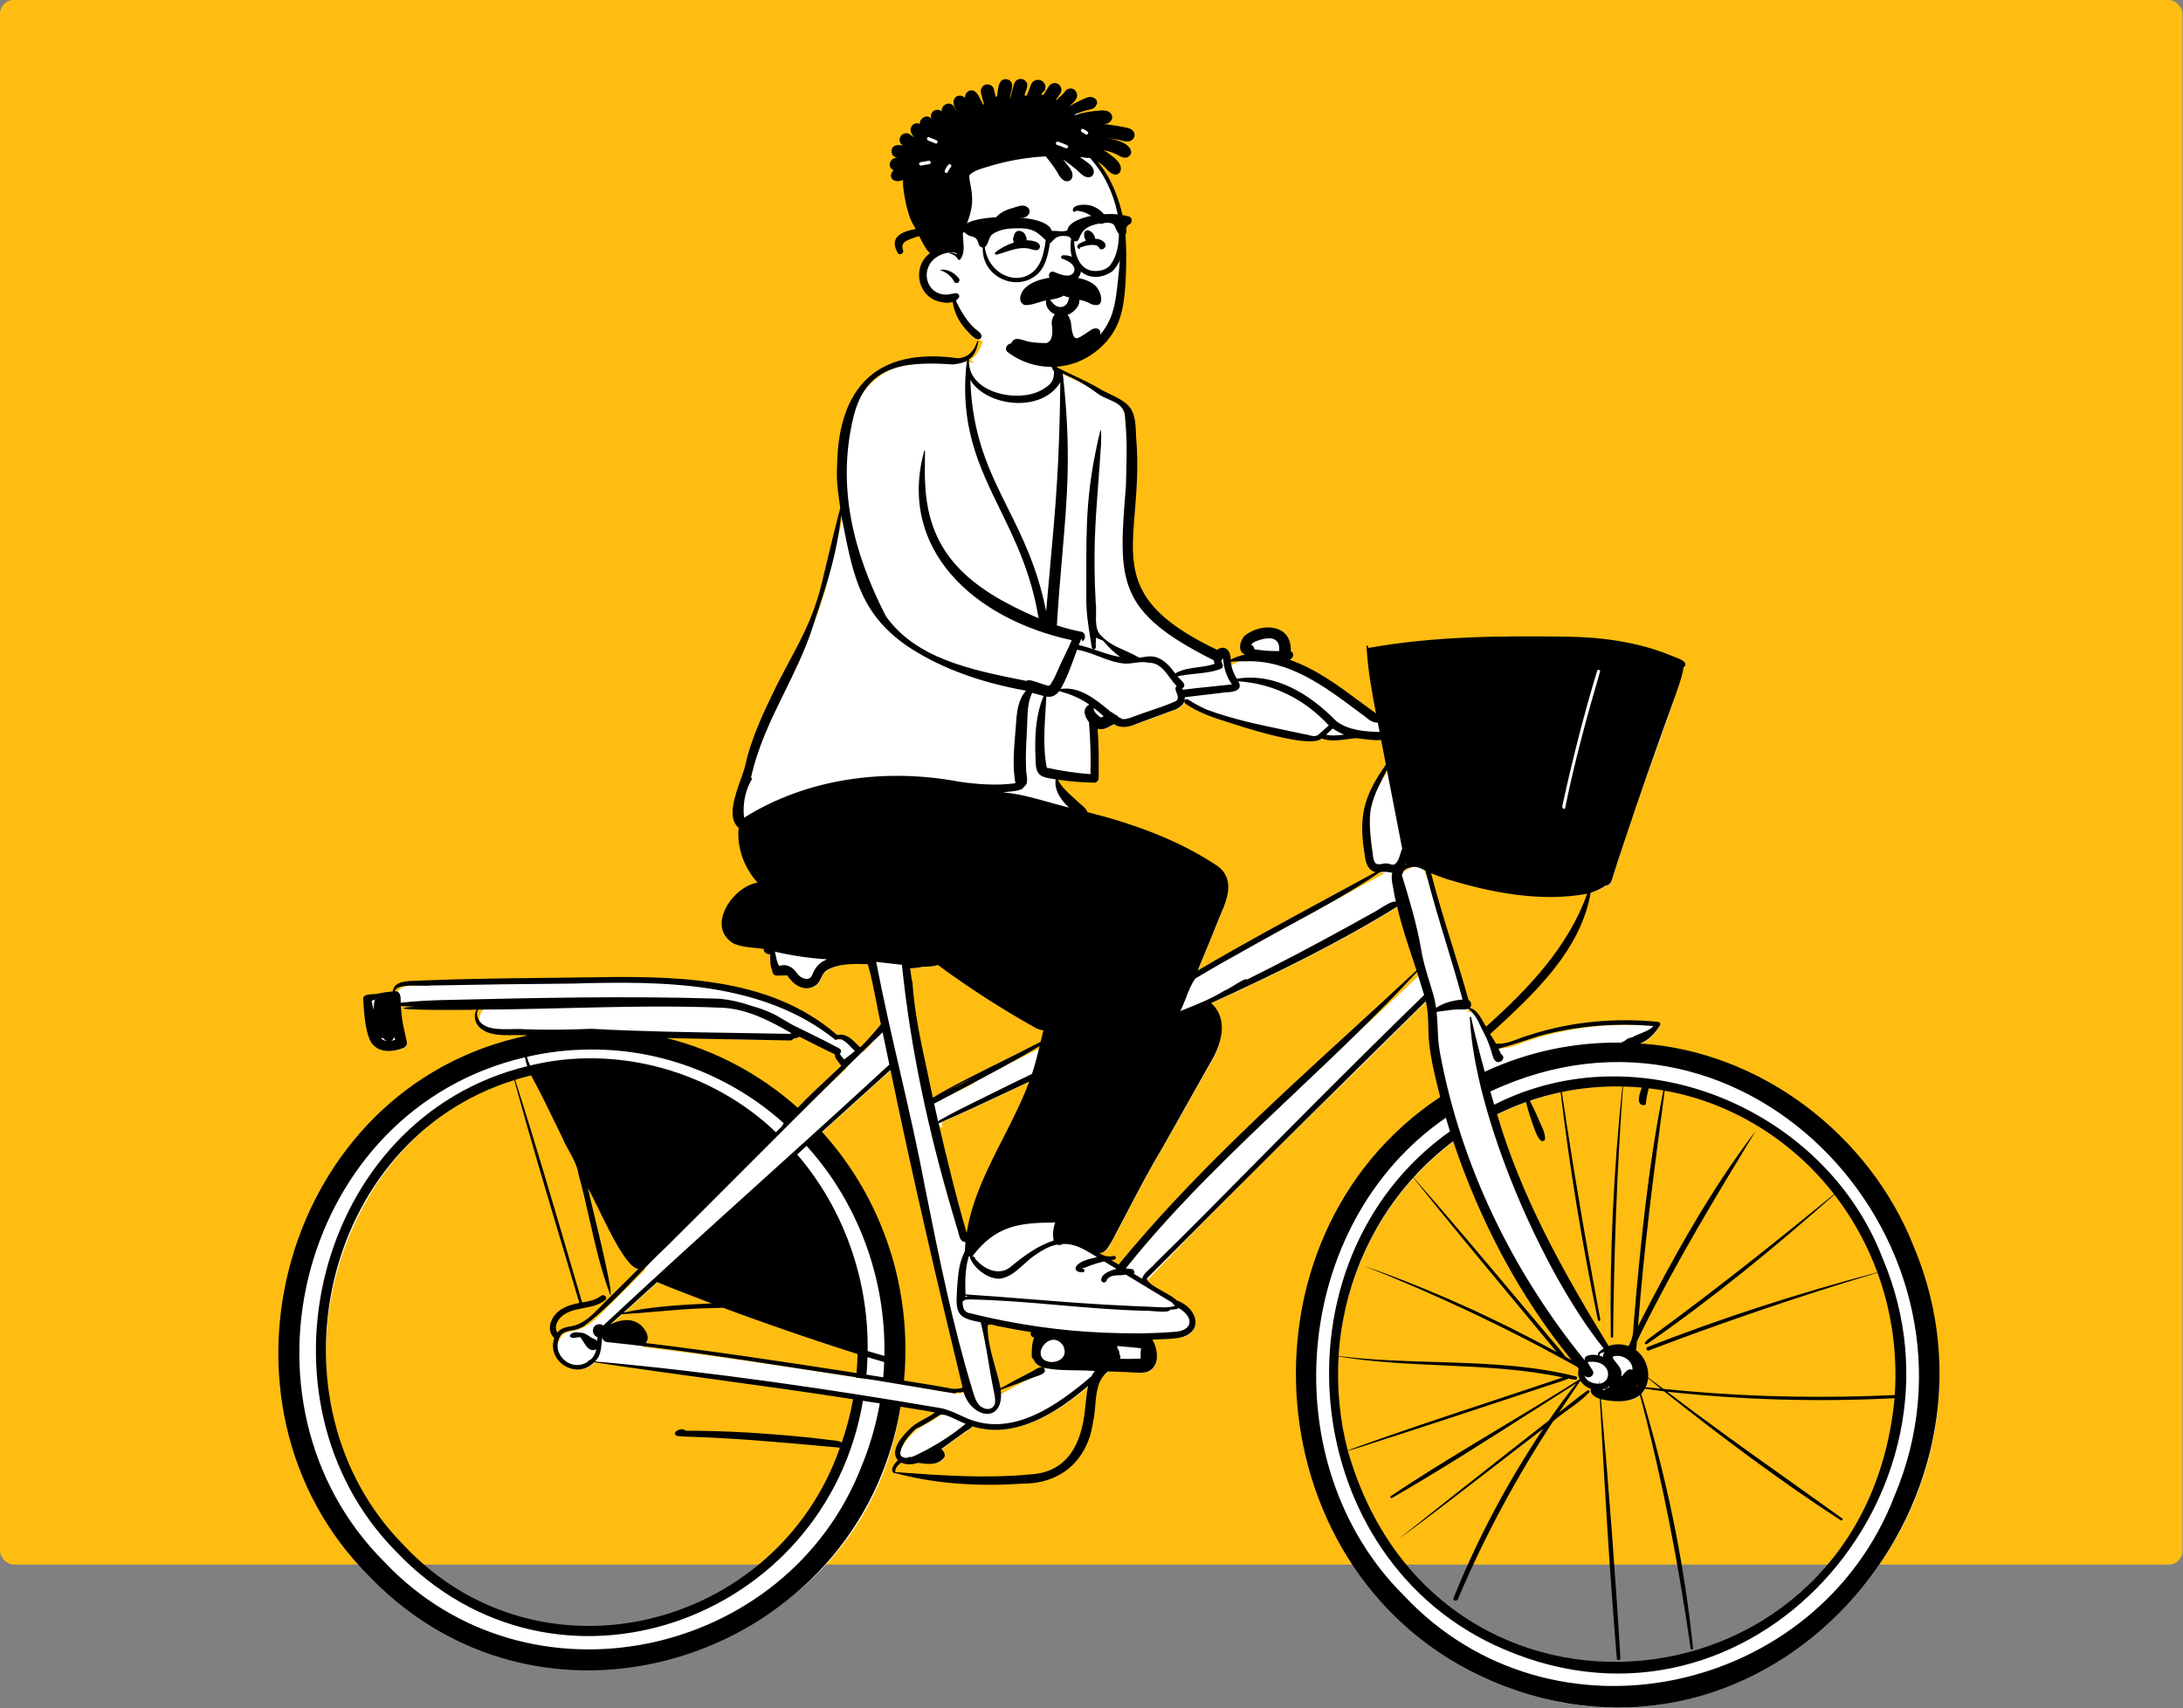 <svg width="3399" height="2660" viewBox="0 0 3399 2660" fill="none" xmlns="http://www.w3.org/2000/svg">
<rect x="0" y="0" width="3399" height="2660" fill="#808080" stroke="none"/>
<rect width="3398.22" height="2436" rx="21.333" fill="#FFBD12"/>
<path fill-rule="evenodd" clip-rule="evenodd" d="M2957.32 2176.27C2918.2 2678.36 2235.32 2750.45 2099 2266.67L2098.92 2266.7C2098.44 2264.82 2097.41 2261.06 2096.86 2259.2L2096.95 2259.18C2084.85 2211.79 2080.34 2160.5 2083.78 2110.83L2083.79 2110.83C2090.32 2008.36 2133.93 1905.92 2203.92 1831.06L2203.92 1831.07C2223.43 1809.92 2244.86 1790.87 2267.75 1774C2310.99 1904.61 2373.69 2021.4 2453.16 2118.53L2450.08 2122.33C2453.91 2124.46 2457.72 2126.58 2461.52 2128.71C2462.84 2130.31 2464.27 2132.09 2465.57 2133.74C2460.26 2147.31 2471.53 2160.47 2484.84 2163.06C2480.79 2172.61 2490.72 2176.38 2496.68 2178.1C2516.33 2182.6 2539.41 2183.58 2554.28 2172.56C2573.49 2154.96 2566.75 2120.23 2545.99 2107.04C2546.07 2106.82 2546.15 2106.59 2546.22 2106.37C2543.44 2106.07 2540.92 2105.04 2538.86 2103.35C2528.47 2099.33 2516.36 2099.37 2506.18 2103.87C2437.13 1991.51 2367.88 1869.39 2329.55 1736.27C2345.74 1728.17 2362.57 1721 2379.66 1714.99L2379.65 1714.97C2380.11 1714.82 2381.49 1714.35 2381.92 1714.19L2381.93 1714.2C2397.79 1708.73 2414.11 1704.16 2430.54 1700.61L2430.54 1700.6C2431.99 1700.3 2435.01 1699.67 2436.47 1699.36L2436.47 1699.37C2465.76 1693.47 2496.26 1690.68 2526.65 1691.11L2526.65 1691.11C2527.79 1691.13 2532.11 1691.22 2533.52 1691.24L2533.51 1691.27C2543.84 1691.56 2554.46 1692.32 2564.83 1693.32C2564.72 1693.7 2564.56 1694.2 2564.36 1694.78C2565.21 1694.82 2566.03 1694.95 2566.84 1695.15C2566.96 1694.63 2567.09 1694.11 2567.2 1693.59C2575.38 1694.52 2583.65 1695.64 2591.78 1697.02L2591.78 1697.01L2597.6 1698.02L2597.6 1698.04C2701.92 1716.48 2800.22 1778.46 2864.26 1863.38L2864.25 1863.38C2891.28 1898.64 2913 1937.93 2928.87 1980.24L2928.87 1980.24L2931.42 1987.16L2931.4 1987.17C2952.73 2046.67 2961.65 2111.99 2957.22 2176.28L2957.32 2176.27ZM2211.37 1517.16C2054.52 1666.69 1880.53 1805.81 1747.74 1978.62L1722.9 1963.6L1725.41 1963.12C1717.11 1962.3 1709.44 1954.53 1703.29 1949.47C1716.53 1950.4 1720.75 1952.86 1728.63 1937.73C1756.27 1888 1780.1 1837.27 1809.9 1788.18C1834.28 1744.91 1858.68 1702.05 1883.05 1658.33C1895.92 1639.5 1917.44 1589.36 1881.98 1564.15C1974.88 1521.72 2081.91 1470.74 2181.13 1408.9C2189.15 1445.25 2201.68 1480.41 2213.19 1515.46L2211.37 1517.16ZM1678.36 1254.16C1665.06 1241.92 1650.43 1230.11 1643.75 1212.37C1664.29 1215.75 1684.61 1217.7 1707.29 1218.08C1708.59 1218.08 1709.78 1216.86 1709.8 1215.5C1710.26 1189.33 1710.22 1160.52 1707.85 1132.55C1719 1138.08 1727.96 1131.76 1738.06 1126.34C1748.63 1134.25 1759.55 1131.91 1772.48 1126.35C1772.6 1126.31 1824.7 1106.99 1824.82 1106.97C1836.44 1103.33 1841.42 1099.86 1844.35 1092.47C1845.85 1092.87 1848.88 1093.66 1850.38 1094.05C1862.86 1112.58 2043.91 1170.1 2060.01 1148.76C2076.84 1155.92 2096.98 1150.13 2114.8 1148.85C2128.73 1150.02 2142.89 1153.16 2156.8 1151.39C2159.55 1165.83 2162.33 1180.27 2165.12 1194.7C2127.73 1249.23 2122.17 1273.94 2132.82 1339.46C2135.13 1353.02 2139.59 1357.58 2156.26 1359.55C2057.2 1413.84 1957.58 1465.88 1859.75 1523.94C1873.59 1491.12 1887.35 1457.67 1900.37 1424.87C1905 1414.8 1911.18 1400 1911.68 1386.21C1915.5 1335.03 1755.93 1288.09 1693.42 1271.15C1691.65 1263.86 1683.63 1259.57 1678.36 1254.16V1254.16ZM2187.25 1347.98C2187.97 1346.74 2190.79 1340.8 2191.48 1339.42C2193.08 1342.45 2196.21 1348.05 2198.21 1350.78C2194.31 1352.18 2184.75 1357.41 2180.97 1359.41L2187.25 1347.98ZM1631.55 1608.59C1629.86 1615.41 1628.34 1621.89 1626.86 1628.12C1589.9 1647.4 1553.15 1665.03 1516.06 1683.93L1517.24 1686.1C1496.25 1698.39 1473.42 1705.83 1452.81 1718.59C1436.7 1649.02 1424.41 1578.54 1415.28 1507.5C1423.79 1507.19 1432.25 1506.39 1440.85 1504.63C1449.43 1504.85 1457.47 1503.9 1464.3 1501.64C1511.99 1536.87 1562.45 1569.49 1614.31 1598.65C1620.08 1602.49 1626.08 1603.74 1632.6 1604.33L1631.55 1608.59ZM1625.56 2136.13C1619.77 2135.56 1614.53 2141.63 1608.96 2143.62C1591.67 2152.57 1574.78 2161.69 1558.16 2170.97C1552.4 2137.46 1538 2106.45 1537.01 2071.81L1536.46 2072.86C1534.37 2068.79 1530.11 2061.54 1527.67 2057.63C1531.76 2058.59 1539.5 2060.37 1543.54 2061.29L1543.09 2061.91C1548.32 2061.01 1555.46 2064.33 1560.41 2064.98C1578.36 2068.37 1596.69 2071.86 1614.9 2074.51C1610.22 2081.82 1610.47 2082.21 1619.14 2082.23C1614.18 2092.18 1613.03 2104.23 1613.5 2114.72C1613.64 2116.62 1614.41 2116.24 1615.38 2116.99C1617.3 2122.46 1621.07 2126.23 1627.46 2128.62L1625.56 2136.13ZM1467.42 1755.28L1465.8 1750.2L1467.82 1749.52C1467.49 1748.72 1466.23 1748.27 1465.25 1748.47L1465.06 1747.89C1514.81 1726.63 1563.5 1702.72 1612.56 1680.08C1583.75 1763.34 1526.49 1835.33 1512.11 1923.64L1504.53 1924.14C1487.64 1867.04 1473.83 1808.56 1460.47 1752L1462.84 1751.2C1462.52 1753.69 1464.99 1755.86 1467.42 1755.28V1755.28ZM1503.23 2167.65C1497.83 2169.49 1491.3 2170.15 1485.28 2169.53C1459.13 2164.48 1432.48 2160.36 1406.48 2156.29C1421.27 2014.29 1373.97 1869.62 1277.55 1765.44C1313.41 1732.79 1351.45 1698.4 1392.09 1661.87C1430.06 1846.37 1473.23 2028.5 1506.61 2166.52L1503.23 2167.65ZM1342.3 2111.71C1342.07 2123.03 1341.36 2134.47 1340.33 2145.74C1232.59 2128.9 1116.82 2111.38 1000.48 2097.43L1005.67 2091.84C1012.19 2083.81 1001.22 2070.63 994.728 2066.95C982.547 2059.69 968.897 2062.43 955.419 2068.85L950.953 2062.6C975.838 2040.04 1000.77 2017.68 1025.54 1995C1054.33 2007.29 1083.47 2017.9 1112.51 2029.16L1111.37 2036.15C1117.86 2036.18 1124.4 2035.33 1130.61 2035.96C1202.36 2062.75 1278.07 2088.53 1342.37 2108.79L1342.3 2111.71ZM1335.23 2182.74C1330.84 2207.28 1324.33 2231.49 1316.03 2254.87L1315.97 2254.84C1225.36 2541.98 832.367 2639.62 628.41 2411.31C399.325 2186.73 511.103 1740.84 832.048 1673.31C850.419 1706.4 865.852 1739.76 882.332 1773.26C890.257 1792.62 904.562 1809.83 907.805 1831.04C909.945 1838.84 911.947 1846.63 913.874 1854.42C914.188 1854.57 914.503 1854.71 914.822 1854.85C914.798 1854.75 914.774 1854.65 914.751 1854.54L921.845 1851.6C936.03 1876.02 954.166 1918.82 970.316 1944.86C991.235 1976.39 990.223 1974.1 1005.8 1975.9C987.287 1994.3 968.489 2012.99 949.977 2031.36C933.557 2047.34 918.046 2067.64 893.338 2072.19C885.303 2072.94 878.485 2075.51 873.71 2080.94C872.595 2084.31 870.926 2087.47 869.031 2090.5C860.555 2122.42 904.21 2147.24 926.99 2120.2C1064.13 2141.25 1198.73 2157.14 1335.93 2178.83L1335.23 2182.74ZM1041.43 1615.77C1096.35 1615 1162.78 1621.69 1235.45 1617.63C1239.78 1616.47 1244.75 1615.61 1248.07 1613.2C1267.44 1623.06 1287.12 1633.23 1307.03 1642.44C1305.5 1651.08 1314.85 1656.23 1317.82 1663.79C1293.52 1686.69 1268.51 1709.08 1245.45 1733.58C1187.24 1680.7 1116.25 1642.51 1040.41 1623.44L1041.43 1615.77ZM3014.39 2072.85C2986.67 1845.72 2786.65 1643.8 2556.68 1631.95L2555.52 1624.43C2566.49 1620.16 2576.12 1611.36 2584.14 1598.27C2511.44 1590.98 2436.4 1599.56 2369.53 1624.21C2357.12 1629.03 2343.64 1633.82 2329.88 1632.01C2327.88 1628.06 2325.46 1623.93 2322.8 1619.77C2322.69 1619.75 2322.57 1619.73 2322.46 1619.69C2318.4 1618.25 2314.5 1616.27 2312.52 1612.23C2310.69 1608.5 2310.75 1604.01 2309.99 1599.99C2309.86 1599.26 2310.03 1598.64 2310.38 1598.16C2304 1587.18 2298.08 1576.08 2284.41 1574.85L2288.91 1570.04C2290.79 1567.85 2289.67 1563.97 2286.43 1563.3C2268.16 1497.18 2245.82 1433.83 2228.45 1367.29L2222.89 1368.89C2222.17 1367.08 2217.77 1356.1 2216.96 1354.06L2226.81 1360.91L2225.63 1356.35C2311.99 1389.93 2395.85 1404.73 2476.39 1390.66L2476.43 1390.43C2485.95 1387.54 2494.88 1383.43 2502.28 1378.19C2506.95 1378.53 2508.19 1375.75 2510.47 1368.11C2515.21 1352.43 2520.54 1336.64 2525.6 1321.35C2554.63 1226.41 2594.6 1135.23 2620.9 1040.79C2621.59 1040.23 2624 1037.93 2623.52 1037.8C2519.89 977.275 2270.46 995.654 2135.22 1015.95C2137.56 1052.49 2144.55 1088.26 2151.3 1123.02C2102.19 1088.13 2055.27 1047.07 1996.3 1029.56L2010.18 1026.73C2012.45 1026.35 2013.9 1021.95 2011.51 1021.03L2008.78 1020.05C2013.86 980.601 1969.48 975.964 1944.63 995.38C1939.19 999.88 1933.13 1015.38 1943.2 1018.78L1942.75 1026.34C1934.47 1027.59 1923.86 1032.26 1915.01 1036.8C1917 1024.74 1912.56 1008.24 1898.51 1019.6C1697.17 927.389 1784.52 832.675 1768.17 683.169C1767.12 638.28 1761.72 635.458 1719.07 615.345C1694.46 600.307 1668.01 589.777 1642.52 576.554L1644.33 574.744C1641.98 570.039 1636.89 559.86 1634.08 554.253L1633.04 554.561C1629.16 545.182 1626.17 535.676 1624.41 525.803C1623.39 514.334 1618.03 507.382 1605.26 505.19C1573.15 498.424 1541.03 503.604 1528.16 537.55L1528 537.578C1524.88 546.547 1518.85 555.705 1511.35 560.076L1515.99 564.231C1515.8 564.589 1515.61 564.946 1515.41 565.301L1508.12 563.125C1508.14 562.731 1508.18 562.181 1508.21 561.782C1504.12 563.646 1499.27 565.047 1494.3 565.042C1338.81 538.623 1292.25 660.361 1315.37 794.621C1306.21 829.268 1298.12 863.973 1289.76 898.458C1265.39 1013.56 1192.19 1085.11 1167.26 1196.38C1160.69 1223.42 1133.4 1273.15 1157.36 1290.49C1153.25 1322.27 1166.58 1356.41 1190.35 1380.31C1154.44 1381.32 1104.38 1439.94 1146.75 1468.79C1162.16 1475.55 1180.67 1474.77 1197.49 1477.68L1196.19 1482.01C1196.88 1485.84 1203.33 1485.59 1206.44 1485.21C1206.43 1494.41 1205.26 1504.45 1209.01 1512.6C1209.43 1517.25 1211.33 1518.77 1212.28 1518.45C1218.48 1518.65 1224.78 1517.88 1231.05 1518.25C1240.53 1533.54 1254.73 1543.2 1269.41 1535.39C1278.35 1530.74 1278.19 1518.3 1286.65 1512C1308.78 1498.09 1333.92 1500.38 1357.31 1500.75C1367 1533.3 1371.37 1566.34 1378.99 1599.2C1368.99 1611.76 1357.56 1624.51 1344.43 1637.86L1342.72 1637.46L1340.98 1637.99C1331.01 1629.06 1319.94 1613.83 1305.78 1619.38C1187.62 1512.33 997.482 1528.79 851.386 1529.83C785.305 1530.62 717.073 1531.34 650.061 1534.39C630.944 1534.83 618.611 1536.25 617.953 1550.64C605.316 1551.19 595.932 1554.3 584.045 1555.22C576.62 1555.61 572.752 1556.21 572.498 1558.32C573.934 1578.86 574.742 1600.35 581.897 1619.53C589.386 1638.51 612.231 1638.5 629.673 1631.49C636.217 1628.68 630.575 1620.57 630.384 1615.6C626.405 1599.34 623.921 1582.71 623.172 1565.61C631.417 1566.26 638.632 1566.65 648.132 1566.77L648.293 1571.18C665.001 1571.83 736.011 1573.08 753.328 1570.66C746.225 1579.26 743.474 1588.09 750.294 1597.77C768.31 1617.85 801.525 1608.71 825.183 1611.74L825.549 1619.42C452.913 1688.85 311.037 2194.87 581.32 2455.39C845.628 2742.82 1350.97 2571.67 1402.05 2189.16C1424.05 2192.85 1446.15 2195.78 1468.08 2200.44C1455.13 2212.24 1436.53 2218.21 1423.82 2229.51C1401.77 2251 1395.23 2265.11 1405.34 2276.2L1405.53 2276.04C1413.62 2280.55 1423.5 2280.17 1432.53 2277.1C1438.26 2277.88 1444.19 2278.78 1449.88 2278.78C1459.13 2278.59 1467.88 2276.27 1470.32 2268.95C1470.59 2266.17 1465.27 2261.43 1462.68 2259.11C1476.94 2249.15 1491.28 2237.7 1507.64 2226.9C1511.65 2224.9 1513.54 2222.92 1514.94 2219.4C1585.31 2244.6 1658.98 2190.72 1703.85 2150.73C1703.79 2150.96 1703.74 2151.2 1703.69 2151.43C1709.14 2146.06 1714.87 2140.83 1721.08 2139.91C1722.89 2138.08 1724.91 2136.36 1727.18 2134.75L1760.34 2135.93C1769.28 2136.25 1781.19 2138.2 1789.31 2135.19C1808.11 2126.14 1800.07 2098.38 1790.51 2085.59C1805.58 2084.7 1820.87 2084.95 1835.84 2082.93C1874.19 2078.43 1863.29 2040.01 1832.54 2031.32C1824.02 2020.32 1786.16 2008.67 1785.12 1994.85C1927.89 1843.04 2082.17 1698.36 2225.15 1554.9C2229.85 1570.36 2230.84 1586.86 2230.99 1602.48C2231.01 1640.04 2240.97 1677.24 2250.02 1713.11C1919.58 1922.03 1963.28 2468.18 2326.72 2616.67C2682.81 2779.93 3069.61 2445.63 3014.39 2072.85V2072.85Z" fill="white"/>
<path fill-rule="evenodd" clip-rule="evenodd" d="M2584.6 1596.48C2577.32 1608.48 2567.41 1619.39 2553.8 1624.69C2742.11 1636.92 2910.55 1767.14 2979.17 1939.44C3151.05 2345.16 2749.93 2800.55 2322.04 2616.88C1953.47 2458.75 1911.08 1927.96 2242.43 1708.02C2235.15 1679.38 2227.77 1650.24 2224.91 1620.8C2224.27 1613.63 2224.11 1606.41 2223.95 1599.19C2223.66 1585.7 2223.36 1572.22 2219.94 1559.05C2077.59 1699.35 1935.25 1839.7 1794.62 1981.67L1789.82 1986.54C1789.55 1986.82 1789.22 1987.13 1788.87 1987.45C1787.54 1988.66 1785.94 1990.14 1785.87 1991.66C1787.46 1997.8 1799.91 2004.72 1811.61 2011.23C1820.37 2016.1 1828.71 2020.73 1831.75 2024.63C1865.64 2035.95 1876.03 2077.27 1833.25 2083.41C1823.74 2084.73 1814.11 2085.07 1804.51 2085.4C1801.06 2085.52 1797.61 2085.63 1794.17 2085.8C1803.13 2100.27 1806.54 2127.34 1787.61 2135.44C1780.42 2138.07 1771.9 2137.45 1763.94 2136.87C1761.58 2136.7 1759.28 2136.53 1757.06 2136.45L1752.99 2136.31C1743.75 2135.98 1734.52 2135.65 1725.28 2135.32C1708.71 2147.83 1707.06 2168.02 1705.43 2187.85C1704.7 2196.64 1703.99 2205.36 1701.98 2213.31C1694.21 2271.5 1653.9 2309.94 1593.44 2309.95C1526.88 2314.62 1458.05 2311.04 1393.53 2293.5C1393.3 2293.85 1392.86 2294.16 1392.43 2294C1384.19 2288.98 1393.11 2278.3 1397.96 2273.79C1384.51 2257.35 1406.05 2234.74 1417.99 2223.32C1423.92 2217.7 1431.35 2213.67 1438.8 2209.63C1444.7 2206.43 1450.61 2203.22 1455.8 2199.21C1444.03 2196.85 1432.16 2195.01 1420.29 2193.16C1414.23 2192.22 1408.17 2191.28 1402.13 2190.27C1339.51 2576.37 854.084 2744.06 575.425 2454.78C305.052 2185.46 439.121 1691.1 821.623 1612.24C814.826 1611.5 807.296 1611.6 799.575 1611.69C779.004 1611.95 757.083 1612.23 744.088 1596.8C738.955 1589.8 737.319 1579.29 742.258 1572.03C732.993 1572.98 577.584 1573.22 644.936 1567.3C638.003 1567.2 631.085 1566.96 624.191 1566.45C624.612 1573.34 625.274 1580.22 626.24 1587.05C627.397 1595.28 629.217 1603.32 631.043 1611.38C631.835 1614.87 632.628 1618.37 633.368 1621.89C634.287 1626.25 632.082 1630.56 627.619 1631.86C608.016 1639.21 584.588 1639.54 575.143 1617.61C568.449 1599.73 567.144 1580.18 565.875 1561.17C565.736 1559.09 565.598 1557.02 565.454 1554.96C565.688 1548.75 573.569 1548.34 580.7 1547.96C584.116 1547.78 587.361 1547.6 589.509 1546.81C596.804 1545.27 604.054 1544.31 611.415 1543.66C613.77 1527.94 631.97 1527.49 646.824 1527.13C650.453 1527.04 653.882 1526.95 656.831 1526.65C720.569 1524.05 784.372 1523.31 848.167 1522.57C864.96 1522.37 881.752 1522.18 898.542 1521.95C901.473 1521.91 904.412 1521.86 907.359 1521.82C1043.56 1519.75 1195.88 1517.43 1303.61 1611.68C1316.26 1608.06 1326.31 1617.95 1334.86 1626.36C1336.22 1627.71 1337.56 1629.02 1338.85 1630.23C1339.25 1630.11 1339.66 1630.1 1340.04 1630.19C1351.09 1618.89 1361.72 1607.21 1371.63 1594.86C1368.93 1583.07 1366.62 1571.18 1364.32 1559.29C1360.53 1539.78 1356.75 1520.26 1351.22 1501.19L1350.43 1501.17C1329.24 1500.57 1304.17 1499.85 1285.95 1511.66C1282.35 1514.57 1280.39 1518.65 1278.45 1522.71C1276.01 1527.81 1273.59 1532.88 1267.93 1535.54C1250.97 1544.61 1234.7 1532.63 1225.74 1518.7C1222.98 1518.61 1220.25 1518.73 1217.53 1518.84C1214.68 1518.96 1211.84 1519.08 1208.99 1518.97C1204.19 1518.71 1202.72 1514.64 1202.09 1510.3C1199 1503.19 1199.15 1495.43 1199.3 1487.9C1199.31 1487.26 1199.32 1486.62 1199.33 1485.99C1194.85 1486.26 1187.81 1482.56 1189.32 1477.52C1184.92 1476.87 1180.46 1476.43 1175.99 1475.99C1164.29 1474.83 1152.55 1473.67 1141.79 1468.87C1098.83 1442.52 1140.62 1380.6 1179.53 1374.25C1158.65 1351.15 1146.97 1319.79 1150.13 1288.83C1131.83 1274.06 1144.05 1239.72 1153.46 1213.28C1156.33 1205.22 1158.93 1197.9 1160.34 1192.09C1169.98 1147.73 1190.01 1106.73 1209.88 1066.08L1210.78 1064.22C1216.94 1052.31 1222.7 1041.52 1228.1 1031.4C1252.64 985.427 1269.72 953.413 1282.82 894.245C1284.72 886.41 1286.6 878.571 1288.48 870.731C1294.88 844.104 1301.28 817.471 1308.26 790.998C1307.74 787.079 1307.25 783.515 1306.8 780.215C1303.63 757.064 1302.25 746.991 1303.54 719.262C1306.95 607.016 1361.7 539.629 1491.7 557.813C1508.17 556.708 1516.96 545.709 1521.8 531.138C1522.25 530.133 1523.8 530.877 1523.54 531.859C1521.37 541.951 1518.03 553.428 1508.9 559.386C1504.36 612.668 1590.57 630.465 1626.96 604.042C1638.09 597.11 1640.99 590.974 1641.25 578.366C1636.27 572.255 1635.39 564.709 1634.52 557.162C1634.05 553.114 1633.58 549.066 1632.48 545.239L1645.93 572.141C1654 576.241 1662.18 580.108 1670.36 583.972C1686.41 591.559 1702.44 599.137 1717.6 608.453C1760.89 628.944 1767.79 632.517 1768.91 679.453C1772.92 724.584 1769.76 763.003 1766.98 796.88C1759.56 887.041 1754.79 945.03 1895 1011.74C1907.91 1002.7 1916.82 1014.2 1916.12 1027.02C1923.42 1023.46 1930.75 1020.61 1938.92 1019.14C1925.67 1015.09 1930.84 995.889 1939.05 988.972C1965.87 968.567 2011.95 972.303 2009.69 1013.99C2015.86 1016.2 2013.97 1025.92 2007.82 1027.17C2048.75 1041.45 2083.56 1067.28 2118.04 1092.87C2126.18 1098.91 2134.3 1104.93 2142.48 1110.79C2136.06 1077.66 2130.03 1044.3 2128.06 1010.72C2127.55 1010.54 2127.46 1009.77 2127.99 1009.54C2127.1 1003.98 2129.33 1003.11 2130.79 1008.85C2231.97 990.585 2335.85 989.9 2438.44 991.273C2493.75 991.968 2549.42 999.344 2600.83 1020.23C2602.15 1020.91 2604.26 1021.7 2606.68 1022.6C2616.15 1026.15 2630.45 1031.5 2621.39 1039.43C2619.56 1050.97 2615.72 1062.19 2611.91 1073.31C2611.26 1075.22 2610.61 1077.12 2609.97 1079.01L2605.48 1091.54C2579 1165.31 2552.52 1239.07 2528.05 1313.52C2527.41 1315.45 2526.77 1317.38 2526.13 1319.31C2521.22 1334.05 2516.32 1348.79 2511.71 1363.63C2511.5 1364.33 2511.29 1365.06 2511.07 1365.82C2509.38 1371.65 2507.36 1378.65 2500.36 1378.7C2493.13 1383.64 2485.08 1387.35 2476.73 1390.04C2460.88 1481.14 2387.17 1548.69 2321.4 1608.98L2320.17 1610.11C2323.42 1614.88 2326.51 1619.82 2329.2 1624.95C2341.7 1626.06 2353.41 1621.61 2365 1617.2C2370.73 1615.02 2376.44 1612.86 2382.19 1611.38C2445.84 1590.69 2514.86 1584.41 2581.42 1591.02C2584.03 1591.28 2586.23 1593.96 2584.6 1596.48ZM2185.87 2484.21C2416.52 2730.34 2830.35 2638.31 2949.54 2329.8C3113.46 1942.92 2724.09 1510.31 2320.48 1699.5L2320.69 1700.23C2322.6 1706.84 2324.51 1713.45 2326.51 1720.05C2553.82 1604.39 2842.93 1727.47 2931.58 1959.91C3085.81 2323.88 2726.38 2732.97 2342.25 2568.19C2018.34 2430.85 1973.61 1963.02 2257.66 1761.48C2255.45 1754.46 2253.33 1747.41 2251.28 1740.35C2010.74 1905.61 1980.22 2279.97 2185.87 2484.21ZM2585.82 2162.16C2579.25 2156.81 2572.7 2151.43 2566.19 2146C2565.71 2150.81 2564.5 2155.53 2562.49 2159.98C2570.27 2160.69 2578.05 2161.43 2585.82 2162.16ZM2551.31 2153.16C2551.02 2153.69 2550.7 2154.21 2550.38 2154.72C2550.41 2154.82 2550.43 2154.9 2550.46 2154.99C2550.77 2154.39 2551.05 2153.78 2551.31 2153.16ZM2549.37 2156.28C2548.83 2157.09 2548.25 2157.9 2547.63 2158.68L2548.12 2158.73C2548.62 2158.09 2549.08 2157.42 2549.49 2156.73C2549.47 2156.66 2549.45 2156.58 2549.43 2156.51L2549.37 2156.28ZM2523.84 2147.98C2523.8 2148.68 2523.85 2148.91 2523.92 2148.91C2524.05 2148.91 2524.26 2148.09 2524.1 2148.06C2524.11 2148.06 2524.07 2148.05 2523.97 2148.02C2523.93 2148.01 2523.89 2147.99 2523.84 2147.98ZM2516.8 2122.15C2519.84 2125.85 2523.02 2129.73 2524.14 2134.44C2524.86 2137.5 2524.61 2140.34 2524.3 2143.33C2525.82 2142.14 2527.21 2140.5 2528.61 2138.84C2532.18 2134.64 2535.83 2130.33 2541.8 2132.89C2542.87 2118.02 2524.75 2107.5 2511.43 2112.17C2511.29 2112.32 2510.84 2113.11 2510.97 2113.39C2512.09 2116.41 2514.4 2119.23 2516.8 2122.15ZM2505.52 2160.09C2505.52 2159.49 2505.62 2158.88 2505.83 2158.31C2502.7 2161.02 2498.91 2162.72 2494.83 2163.56C2495.86 2163.88 2496.93 2164.17 2497.97 2164.45C2499.1 2162.06 2502.66 2160.97 2505.34 2160.15L2505.52 2160.09ZM2495.65 2105.77C2493.22 2106.54 2490.49 2107.41 2490.52 2109.7C2491.42 2109.56 2490.64 2110.6 2490.2 2110.65C2492.14 2111.09 2494.05 2111.73 2495.91 2112.52C2495.95 2109.95 2496.88 2107.01 2498.13 2104.85C2497.46 2105.19 2496.58 2105.47 2495.65 2105.77ZM2477.1 2129.56C2478 2130.92 2478.91 2132.27 2479.76 2133.66C2484.53 2141.8 2472.32 2148.92 2466.8 2141.17C2467.12 2142.18 2467.53 2143.15 2468.01 2144.04C2468.39 2143.74 2468.69 2144.31 2468.26 2144.49C2472.47 2151.75 2481.51 2154.61 2489.83 2154.47C2489.38 2148.73 2490.04 2148.65 2490.41 2154.43C2512.13 2151.61 2508.47 2116.06 2472.81 2120.64C2472.58 2120.84 2472.34 2121.05 2472.12 2121.27C2473.53 2124.22 2475.31 2126.9 2477.1 2129.56ZM2262.63 1776.99C2240.57 1793.56 2219.63 1812.68 2200.87 1833.37C2253.79 1893.43 2305.36 1954.83 2356.91 2016.2C2376.31 2039.29 2395.7 2062.39 2415.16 2085.4C2417.35 2088 2419.57 2090.57 2421.8 2093.16C2427.32 2099.57 2432.86 2106 2437.9 2112.75C2440.91 2114.41 2443.94 2116.05 2447 2117.63C2364.58 2016.75 2303.85 1899.63 2262.63 1776.99ZM2084.26 2112.01C2081.28 2161.15 2086.07 2211.2 2098.46 2258.22C2173.17 2231.1 2248.7 2206.1 2324.21 2181.1C2360.67 2169.03 2397.12 2156.96 2433.47 2144.66C2371.64 2131.58 2308.62 2128.71 2245.59 2125.82C2191.59 2123.36 2137.58 2120.89 2084.26 2112.01ZM2357.31 2174.93C2282.77 2199.61 2208.23 2224.28 2133.41 2248.14C2130.78 2248.98 2128.15 2249.85 2125.5 2250.72C2116.62 2253.65 2107.66 2256.6 2098.59 2258.7C2236.48 2742.75 2903.34 2673.09 2949.88 2177.02C2831.91 2183.07 2713.42 2179.89 2595.96 2166.91C2659.16 2215.35 2724.15 2261.5 2789.09 2307.63C2815.63 2326.48 2842.17 2345.33 2868.58 2364.33C2870.21 2365.8 2868.12 2368.11 2866.32 2367.21C2770.99 2305.5 2679.81 2236.79 2590.91 2166.29C2581.05 2165.08 2571.22 2163.73 2561.42 2162.22C2559.83 2165.23 2557.85 2168.03 2555.47 2170.45C2594.64 2299.47 2622.43 2432.46 2636.11 2566.47C2636.25 2568.52 2632.82 2568.97 2632.45 2566.95C2613.32 2434.12 2588.08 2302.17 2553.44 2172.34C2536.46 2184.71 2512.32 2182.9 2492.7 2178.53C2504.62 2312.89 2515.01 2447.56 2523.03 2582.15C2522.83 2585.12 2518.16 2586.08 2517.5 2582.88C2506.21 2448.18 2498.35 2313.01 2490.94 2178C2483.47 2175.69 2475.19 2170.58 2477.1 2162.35C2470.24 2160.22 2464.25 2155.61 2460.74 2149.79C2457.04 2155.26 2453.33 2160.72 2449.62 2166.17C2442.09 2177.26 2434.56 2188.33 2427.15 2199.49C2428.65 2198.29 2430.16 2197.09 2431.66 2195.9C2444.85 2185.41 2458.04 2174.91 2471.62 2164.97C2473.21 2163.8 2475.09 2165.21 2475.44 2166.81C2466.31 2177.14 2454.36 2185.76 2442.42 2194.37C2433.96 2200.47 2425.5 2206.57 2418.06 2213.27C2360.58 2300.98 2310.78 2393.59 2269.97 2489.95C2268.27 2493.98 2261.53 2492.26 2263.22 2488.12C2300.37 2395.78 2347.46 2307.48 2402.92 2224.52C2378.11 2243.44 2353.18 2262.72 2328.2 2282.04C2277.55 2321.2 2226.73 2360.5 2176.41 2397.29C2236.24 2349.43 2296.47 2302.03 2356.74 2254.72C2365.26 2248.05 2373.78 2241.37 2382.3 2234.7C2392.02 2227.09 2401.75 2219.47 2411.46 2211.86C2425.07 2192 2439.3 2172.55 2454.4 2153.83C2430.9 2168.67 2407.44 2183.65 2383.96 2198.64C2312.26 2244.41 2240.41 2290.28 2166.98 2332.6C2165.13 2333.01 2164.16 2331.01 2165.24 2329.65C2221.35 2292.04 2279.76 2256.94 2338.07 2221.89C2378.87 2197.36 2419.63 2172.86 2459.53 2147.55C2457.18 2142.63 2456.48 2137 2458.13 2131.22C2457.37 2130.26 2456.6 2129.31 2455.84 2128.38C2349.46 2068.74 2234.76 2014.96 2123.43 1970.85C2227.16 2007.12 2327.47 2052.5 2423.74 2105C2400.13 2076.34 2376.38 2047.76 2352.63 2019.18C2301.51 1957.67 2250.37 1896.14 2200.58 1833.69C2131.56 1909.44 2090.28 2009.37 2084.3 2111.39C2133.49 2117.63 2183.26 2119.11 2233.01 2120.59C2307.25 2122.8 2381.45 2125.01 2453.66 2143.01C2457.07 2144.14 2455.63 2148.72 2452.21 2148.21C2448.85 2147.7 2445.51 2147.1 2442.17 2146.45C2434.55 2149.64 2426.64 2152.16 2418.75 2154.68C2415.88 2155.59 2413.02 2156.5 2410.17 2157.45C2392.55 2163.27 2374.93 2169.1 2357.31 2174.93ZM2856.27 1860.11C2763.13 1942.4 2666.37 2022.02 2564.07 2092.88C2555.23 2092.89 2568.07 2083.62 2574.26 2079.15C2575.59 2078.18 2576.62 2077.44 2577.05 2077.06C2672.28 2007.47 2764.48 1933.97 2855.72 1859.39C2791.26 1776 2696.23 1716.54 2591.97 1698.19L2591.15 1704.35C2575.27 1824.24 2559.39 1944.16 2550.51 2064.8C2603.95 1960.1 2662.91 1853.44 2733.61 1760.87C2671.46 1863.22 2609.41 1965.76 2556.3 2073.02C2555 2075.62 2553.73 2078.28 2552.45 2080.96C2551.21 2083.56 2549.96 2086.17 2548.66 2088.76C2548.5 2090.27 2548.42 2091.81 2548.33 2093.36C2548.18 2096.33 2548.02 2099.32 2547.28 2102.12C2560.47 2111.93 2567.52 2128.86 2566.28 2144.92C2574.24 2150.79 2582.18 2156.67 2590.12 2162.58L2592.07 2162.76C2605.72 2164.06 2619.35 2165.35 2633.01 2166.5C2738.46 2175.53 2844.53 2177.01 2950.23 2172.14C2954.62 2107.44 2945.49 2041.86 2923.34 1981.65C2803.16 2017.73 2684.3 2058.17 2567.12 2102.72C2564.02 2103.71 2561.93 2098.87 2564.9 2097.53C2681.79 2051.77 2801.63 2013.13 2923.15 1981.12C2907.13 1937.54 2884.48 1896.42 2856.27 1860.11ZM2382.02 1713.84C2388.92 1727.44 2395.2 1741.19 2401.12 1755.22C2403.58 1760.11 2411.3 1781.65 2398.7 1775.71C2394.36 1771.1 2391.79 1764.97 2389.65 1759.13C2384.39 1744.93 2379.8 1730.59 2376.07 1715.92C2360.79 1721.36 2345.64 1727.77 2331.07 1734.95C2368.69 1863.9 2434.72 1981.71 2504.7 2095.74C2514.54 2092.12 2525.91 2092.27 2535.68 2095.88C2542.45 2083.49 2542.83 2076.56 2543.51 2064.42C2543.59 2062.94 2543.67 2061.39 2543.78 2059.74C2554.06 1938.63 2566.22 1817.21 2589.86 1697.81C2582.31 1696.5 2574.71 1695.39 2567.07 1694.5C2566.85 1695.45 2566.62 1696.42 2566.4 1697.39C2564.82 1704.1 2563.19 1711.05 2562.68 1717.94C2562.57 1719.13 2561.84 1720.55 2560.49 1720.77C2546.1 1721.62 2553.24 1701.88 2556.13 1693.89L2556.31 1693.37C2546.64 1692.49 2536.91 1691.93 2527.12 1691.71C2517.58 1821.4 2513.01 1951.31 2511.65 2081.28C2511.54 2083.51 2508.27 2083.5 2508.14 2081.28C2506.13 1951.35 2512.62 1820.95 2526.06 1691.68C2494.28 1691.04 2462.51 1693.92 2431.8 1700.29C2449.43 1818.91 2469.64 1937.14 2491.77 2054.97C2491.99 2057.15 2488.62 2057.4 2488.04 2055.47C2463.68 1938.19 2444.1 1819.62 2429.97 1700.68C2413.75 1704.11 2397.76 1708.49 2382.02 1713.84ZM2238.41 1599.9C2238.96 1612.71 2239.51 1625.52 2241.92 1638.19C2274.22 1813.7 2354.41 1979.2 2467.49 2118.16C2467.51 2118.16 2467.54 2118.16 2467.57 2118.16C2465.31 2108.16 2482.13 2108.85 2488.45 2110.27C2486.34 2106.98 2491.26 2103.57 2494.7 2101.19C2495.6 2100.57 2496.39 2100.02 2496.94 2099.56C2400.88 1980.09 2295.54 1736.07 2288.53 1584.01C2288.53 1582.89 2290.29 1582.62 2290.53 1583.74C2296.77 1612.25 2304.02 1640.57 2311.79 1668.74C2378.33 1637.75 2450.46 1622.37 2524.1 1623.4C2527.78 1621.68 2531.24 1619.98 2534.08 1617.26C2535.96 1616.35 2537.64 1615.97 2539.4 1615.56C2540.07 1615.41 2540.74 1615.26 2541.44 1615.07C2545.43 1612.73 2549.82 1610.99 2554.2 1609.25C2561.61 1606.32 2568.99 1603.4 2574.39 1597.59C2514.78 1592.24 2454.19 1597.46 2396.44 1612.97C2375.54 1620.06 2354.57 1626.95 2333.27 1632.82C2334.03 1634.01 2334.59 1635.38 2335.14 1636.76C2336.08 1639.07 2337.01 1641.38 2338.91 1642.79C2342.97 1646.24 2339.65 1652.09 2335.34 1653.36C2328.13 1655.49 2325.29 1648.32 2323.79 1643C2320.45 1631.09 2316.52 1619.18 2310.47 1608.3C2308.62 1604.94 2306.96 1601.41 2305.3 1597.88C2300.52 1587.74 2295.72 1577.54 2286.24 1570.9C2282.69 1571.79 2278.97 1571.74 2275.28 1571.69C2273.61 1571.66 2271.95 1571.64 2270.31 1571.7C2262.74 1571.82 2255.23 1572.92 2247.74 1574.01C2244.12 1574.55 2240.5 1575.08 2236.88 1575.49C2237.71 1583.6 2238.06 1591.75 2238.41 1599.9ZM2225.69 1528.58C2227.93 1535.84 2230.16 1543.1 2232.2 1550.41C2233.84 1556.65 2235.11 1562.92 2236.05 1569.21C2248.16 1561.15 2262.82 1557.51 2277.26 1556.29C2269.29 1526.66 2260.33 1497.08 2251.39 1467.52C2240.25 1430.73 2229.12 1393.97 2219.93 1357.21C2219.91 1356.93 2219.91 1356.66 2219.93 1356.38C2219.94 1356.25 2219.95 1356.11 2219.96 1355.97L2219.16 1355.55C2211.12 1351.29 2205.14 1348.12 2195.52 1350.65C2189.76 1351.81 2184.93 1354.5 2183.9 1360.39C2183.75 1361.26 2183.19 1361.73 2182.52 1361.88C2194.18 1399.89 2205.77 1438.07 2212.65 1477.32C2215.31 1494.85 2220.5 1511.71 2225.69 1528.58ZM1949.66 1815.86C1982.07 1783.02 2014.48 1750.18 2047.14 1717.58C2103.49 1661.05 2160.27 1604.93 2217.41 1549.19C2215.12 1541.43 2212.7 1533.73 2210.28 1526.02C2208.94 1521.77 2207.6 1517.52 2206.29 1513.26C2146.14 1578.52 2081.32 1639.87 2016.5 1701.23C1924.42 1788.38 1832.34 1875.54 1753.62 1973.92C1753.33 1974.3 1753.01 1974.65 1752.66 1974.97C1754.81 1974.94 1772.69 1977.08 1763.35 1977.46C1766.03 1978.13 1767.9 1981.53 1765.16 1983.13C1769.59 1985.81 1774.01 1988.49 1778.44 1991.16C1779.33 1985.36 1785.53 1979.71 1791.36 1974.4C1794.47 1971.56 1797.48 1968.82 1799.5 1966.21C1850.14 1916.7 1899.9 1866.29 1949.66 1815.86ZM1828.92 2032.35C1827.47 2031.38 1825.97 2030.37 1825.7 2028.63C1801.51 2013.97 1777.32 1999.31 1753.14 1984.64C1750.05 1985.31 1746.64 1985.42 1743.22 1985.54C1735.5 1985.8 1727.68 1986.07 1723.19 1992.67C1723.36 1993.76 1722.96 1994.97 1721.91 1995.48C1719.78 1997.79 1714.79 1996.99 1714.64 1992.73C1714.97 1982.78 1730.2 1977.61 1738.46 1975.73C1732.05 1971.84 1725.64 1967.95 1719.23 1964.06C1711.41 1965.8 1703.72 1968.14 1696.19 1970.88C1695.32 1971.2 1694.39 1971.63 1693.43 1972.08C1690.83 1973.28 1687.99 1974.6 1685.45 1974.05C1685.24 1974.3 1685.05 1974.56 1684.89 1974.81C1685.59 1975.11 1686.27 1975.42 1686.64 1975.52C1689.78 1976.4 1689 1980.8 1685.89 1980.96C1681.06 1981.2 1673.26 1979.89 1674.88 1973.19C1679.07 1963.78 1697.07 1959.81 1707.2 1957.59C1707.54 1957.51 1707.88 1957.44 1708.21 1957.36C1706.78 1956.5 1705.34 1955.62 1703.88 1954.73C1688.85 1945.55 1672.27 1935.42 1654.37 1937.04C1651.7 1938.91 1648.45 1938.77 1645.43 1937.86C1633.8 1940.3 1623.28 1946.23 1613.66 1952.94C1606.58 1957.24 1600.28 1962.97 1593.99 1968.7C1583.43 1978.31 1572.88 1987.92 1558.67 1990.73C1539.41 1993.33 1514.27 1973.64 1509.78 1956.24C1509.52 1956.2 1509.25 1956.15 1508.98 1956.08C1508.82 1956.04 1508.66 1955.99 1508.51 1955.95C1502.52 1975.27 1502.71 1995.49 1503.26 2015.4C1537.06 2017.54 1570.84 2020.23 1604.62 2022.93C1656.38 2027.05 1708.15 2031.18 1760.03 2033.32C1776.01 2034.11 1791.98 2034.81 1807.96 2035.44C1815.48 2035.81 1822.84 2035.69 1829.9 2033.03C1829.59 2032.8 1829.26 2032.58 1828.92 2032.35ZM1503.05 2017.38C1502.97 2017.95 1502.87 2018.53 1502.76 2019.11C1504.91 2018.72 1507.13 2018.65 1509.34 2018.66C1507.15 2018.4 1504.98 2018.03 1503.05 2017.38ZM1827.64 2073.73C1857.6 2072.61 1859.87 2051.2 1835.44 2036.74C1832.4 2038.57 1828.43 2038.78 1824.89 2038.96C1823.9 2039.01 1822.95 2039.06 1822.06 2039.14C1820.64 2043.56 1806.34 2042.37 1795.1 2041.44C1790.02 2041.02 1785.56 2040.65 1783.22 2040.88C1738.36 2039.86 1693.65 2035.98 1648.97 2032.11C1603.67 2028.18 1558.4 2024.25 1513.03 2023.31C1512.5 2023.3 1511.94 2023.3 1511.38 2023.29C1506.71 2023.21 1501.25 2023.11 1498.84 2026.74C1498.77 2036.05 1501.01 2043.67 1511.51 2045.01C1579.44 2061.76 1648.87 2072.12 1718.82 2075C1754.95 2076.39 1791.57 2076.77 1827.64 2073.73ZM1775.99 2115.38C1775.98 2112.98 1775.97 2110.58 1776 2108.17C1776.02 2107.14 1776.11 2105.9 1776.21 2104.6C1776.35 2102.82 1776.5 2100.91 1776.47 2099.19C1764.05 2097.92 1751.63 2096.67 1739.18 2095.75C1739.82 2097.12 1740.14 2098.63 1740.06 2100.09C1742.14 2102 1743.3 2104.97 1742.89 2107.85C1744.39 2110.22 1744.91 2113.14 1744.15 2115.73C1754.75 2115.96 1765.36 2115.86 1775.99 2115.41V2115.38ZM1503.04 2207.22C1575.18 2239.86 1646.81 2187.75 1699.47 2142.81C1700.91 2139.89 1702.63 2137.13 1704.67 2134.59C1695.02 2133.85 1685.42 2133.74 1675.84 2133.63C1658.73 2133.42 1641.68 2133.22 1624.56 2129.47C1631.83 2137.13 1621.03 2140.65 1613.14 2143.22C1611.02 2143.91 1609.11 2144.54 1607.81 2145.16C1591.36 2151.64 1574.81 2157.89 1558.17 2163.9C1564.08 2217.95 1512.14 2208.78 1500.23 2167.08C1496.57 2167.98 1492.85 2168.26 1489.06 2168.09C1488.35 2168.99 1487.21 2169.6 1485.79 2169.39C1472.53 2167.49 1459.32 2165.2 1446.11 2162.91C1439.49 2161.76 1432.87 2160.61 1426.24 2159.52C1415.3 2157.85 1404.38 2155.98 1393.46 2154.11C1373.35 2150.66 1353.24 2147.22 1332.99 2145.03C1333.01 2144.82 1333.03 2144.59 1333.05 2144.38C1300.25 2139.5 1267.46 2134.42 1234.66 2129.34C1138.57 2114.46 1042.42 2099.57 945.782 2089.72C941.178 2089.28 937.297 2085.84 937.999 2080.94C937.984 2080.95 937.968 2080.96 937.953 2080.97C937.403 2084.18 937.085 2087.51 936.765 2090.86C935.758 2101.39 934.735 2112.09 926.439 2119.77C1107.65 2135.96 1288.08 2162.3 1467.29 2192.89C1477.72 2195.58 1487.35 2200.01 1497.03 2204.47C1499.03 2205.39 1501.03 2206.31 1503.04 2207.22ZM1603.24 2295.73C1663.65 2292.82 1684.62 2245.7 1689.56 2192.89C1689.98 2189.61 1690.33 2186.2 1690.69 2182.71C1691.53 2174.57 1692.4 2166.05 1694.27 2157.95C1645.48 2199.47 1580.91 2241.72 1513.78 2220.73C1512.36 2223.53 1509.35 2225.25 1506.43 2226.92C1505.15 2227.65 1503.88 2228.38 1502.77 2229.18C1490.42 2238.18 1478.05 2247.17 1465.66 2256.12C1470.1 2260.25 1473.6 2265.96 1468.68 2271.16C1458.95 2281.72 1443.78 2279.64 1430.56 2277.82L1429.73 2277.71C1421.21 2280.4 1411.31 2281.16 1402.97 2277.25C1398.54 2280.94 1393.81 2285.64 1393.69 2291.59C1394.36 2290.98 1394.51 2291.48 1394.28 2292.11L1395.05 2292.17C1464.23 2297.21 1534.01 2302.3 1603.24 2295.73ZM1425.84 2224.65C1415.32 2234.61 1404.72 2246.91 1401.83 2261.34C1400.98 2268.54 1407.41 2270.37 1413.28 2269.84C1414.28 2268.47 1417.02 2267.96 1418.65 2268.82C1422.22 2267.77 1425.63 2266.1 1428.92 2264.47C1455.57 2251.49 1480.79 2235.77 1503.51 2216.87C1500.37 2215.86 1496.07 2213.78 1491.37 2211.5C1481.32 2206.62 1469.46 2200.87 1463.41 2202.93C1460.24 2204.88 1457.11 2206.89 1453.97 2208.9C1444.93 2214.72 1435.89 2220.53 1425.84 2224.65ZM599.004 2432.46C822.668 2668.87 1224.61 2581.77 1341.16 2283.83C1354.33 2251.94 1363.9 2218.94 1369.83 2185.14C1361.1 2183.77 1352.38 2182.41 1343.64 2181.06C1286.37 2523.7 865.324 2677.08 616.735 2415.76C384.358 2180.82 489.91 1740.48 820.93 1660.11C819.356 1655.58 818.133 1650.96 817.385 1646.23C466.921 1727.84 349.792 2184.29 599.004 2432.46ZM1220.39 1748.89C1139.01 1675.72 1031.42 1633.69 921.157 1634.09C886.935 1634.09 853.29 1637.91 820.494 1645.49C821.693 1650.16 823.36 1654.65 825.339 1659.03C960.398 1625.96 1108.41 1667.32 1208.14 1762.92C1211.22 1759.86 1214.31 1756.79 1217.4 1753.72C1217.6 1752.52 1218.43 1751.47 1219.25 1750.44C1219.66 1749.92 1220.07 1749.41 1220.39 1748.89ZM797.573 1602.32C804.661 1602.17 811.341 1602.03 816.824 1602.59C851.711 1603.85 886.25 1603.21 921.157 1601.89C996.904 1606.04 1072.63 1607.19 1148.43 1608.34C1175.84 1608.75 1203.25 1609.17 1230.68 1609.73C1230.97 1609.29 1231.35 1608.89 1231.82 1608.54C1199.09 1589.47 1163.72 1571.18 1125.03 1569.06C1043.66 1565.68 962.091 1567.65 880.547 1569.62C835.159 1570.72 789.779 1571.82 744.447 1571.99C741.72 1577.28 742.678 1583.71 745.887 1588.83C755.011 1603.22 777.871 1602.74 797.573 1602.32ZM623.911 1561.22C645.53 1558.9 667.311 1557.67 689.067 1557.11C832.268 1553.77 975.772 1550.42 1118.95 1554.96C1136.67 1556.52 1153.57 1560.3 1170.07 1566.12C1179.83 1568.76 1189.39 1572.08 1198.64 1576.17C1206.56 1579.56 1213.9 1583.95 1221.24 1588.34C1228.29 1592.56 1235.34 1596.78 1242.9 1600.11C1249.12 1603.22 1255.36 1606.3 1261.6 1609.37C1276.71 1616.83 1291.84 1624.28 1306.63 1632.28C1310.58 1634.41 1310.03 1638.62 1307.54 1640.94C1309.03 1643.46 1310.96 1645.67 1312.89 1647.88C1313.4 1648.46 1313.91 1649.04 1314.41 1649.63C1316.55 1647.88 1318.74 1646.19 1320.94 1644.51C1324.36 1641.88 1327.79 1639.26 1331 1636.37C1329.55 1635.12 1327.83 1633.31 1325.93 1631.3C1319.1 1624.08 1309.87 1614.34 1302.18 1618.97C1301.68 1619.32 1301.16 1619.28 1300.73 1619.05C1187.42 1528.02 1032.87 1527.25 892.342 1531.43C818.488 1531.99 744.619 1532.98 670.775 1534.43C667.268 1534.98 661.46 1534.84 654.873 1534.69C638.577 1534.31 617.515 1533.82 614.734 1543.27C623.902 1543.08 623.903 1552.28 623.903 1559.32C623.903 1559.97 623.903 1560.61 623.911 1561.22ZM614.126 1614.54C613.187 1617.51 611.172 1619.53 608.813 1620.47C610.987 1620.17 613.168 1619.65 615.287 1619.03C614.874 1617.54 614.492 1616.05 614.126 1614.54ZM1305.7 1653.87C1303.29 1650.89 1300.87 1647.89 1300.05 1644.19C1299.91 1643.52 1299.85 1642.55 1299.89 1641.5C1283.38 1633.81 1267.13 1625.52 1250.9 1617.24C1248.96 1616.25 1247.02 1615.26 1245.08 1614.28C1242.88 1615.6 1239.62 1616.42 1236.59 1617.18C1236.02 1617.32 1235.46 1617.46 1234.92 1617.6C1234.14 1619.01 1232.69 1620.04 1230.55 1620C1166.44 1618.78 1102.33 1617.56 1038.22 1616.29C1113.82 1635.33 1184.1 1672.88 1242.1 1724.78C1258.95 1707.06 1276.87 1690.38 1294.79 1673.69C1299.81 1669.01 1304.83 1664.34 1309.82 1659.64C1308.71 1657.61 1307.21 1655.74 1305.7 1653.87ZM917.609 1897.65C912.368 1874.47 907.129 1851.3 900.848 1828.48C898.946 1815.58 892.49 1803.87 886.018 1792.14C882.246 1785.3 878.468 1778.45 875.584 1771.35C871.454 1762.97 867.389 1754.59 863.328 1746.22C851.628 1722.1 839.971 1698.06 826.936 1674.43C818.585 1676.46 810.288 1678.77 802.07 1681.36C831.111 1771.75 857.88 1862.93 884.63 1954.04C891.866 1978.69 899.101 2003.33 906.379 2027.95L906.953 2027.85C917.041 2026.1 927.629 2024.26 935.756 2017.71C940.235 2014.1 946.623 2020.08 942.751 2023.87C933.228 2031.97 920.814 2034.36 908.502 2036.73C893.276 2039.65 878.206 2042.55 868.956 2056.2C865.357 2061.99 864.032 2069.38 867.904 2074.83C873.054 2068.02 881.596 2066.07 889.669 2064.97C908.699 2061.52 922.562 2047.24 935.692 2033.72C938.522 2030.81 941.317 2027.93 944.122 2025.2C959.125 2010.31 974.122 1995.4 989.118 1980.5L993.987 1975.66C976.68 1974.09 951.289 1921.99 932.82 1884.09C925.701 1869.48 919.611 1856.99 915.408 1850.31C919.051 1866.27 922.909 1882.19 926.768 1898.12C935.502 1934.17 944.239 1970.23 950.502 2006.75C950.706 2008.48 950.723 2010.21 950.74 2011.93C950.755 2013.43 950.77 2014.93 950.907 2016.43C950.945 2016.77 950.443 2016.79 950.329 2016.51C935.789 1978.06 926.696 1937.84 917.609 1897.65ZM1053.62 2235.6C1044.13 2230 1061.61 2221.65 1066.71 2227.03C1066.94 2227.2 1067.01 2227.45 1066.96 2227.65C1131.88 2227.57 1196.69 2231.82 1261.25 2238.4C1269.71 2239.28 1278.15 2240.27 1286.59 2241.34C1289.3 2241.88 1292.13 2242.13 1294.96 2242.39C1300.43 2242.89 1305.92 2243.39 1310.7 2245.92C1318.3 2223.99 1324.15 2201.54 1328.25 2178.69C1257.36 2167.52 1186.26 2157.78 1115.16 2148.03C1051.8 2139.35 988.452 2130.67 925.247 2120.99C897.685 2149.39 850.6 2119.77 863.074 2083.38C847.759 2068.96 860.28 2045.26 876.481 2037.16C884.435 2032.66 893.206 2030.4 902.118 2028.72C893.447 1999.43 884.687 1970.16 875.926 1940.88C850.142 1854.72 824.347 1768.51 800.753 1681.78C497.671 1775.54 411.037 2185.53 628.085 2405.25C838.925 2630.99 1208.6 2538.28 1307.8 2254.05C1299.32 2253.29 1290.84 2252.51 1282.36 2251.74C1214.62 2245.57 1146.65 2239.38 1078.56 2237.2C1076.56 2237.11 1074.54 2237.05 1072.51 2236.99C1066.19 2236.8 1059.79 2236.6 1053.62 2235.6ZM1363.25 1617.89C1361.63 1619.35 1360.02 1620.79 1358.45 1622.26C1292.92 1685.95 1228.37 1750.63 1163.82 1815.31C1121.59 1857.63 1079.35 1899.95 1036.84 1942C1020.94 1956.87 1005.77 1972.64 990.594 1988.41C964.595 2015.44 938.574 2042.49 908.833 2065.06C904.619 2067.43 900.077 2069.35 895.38 2070.56C893.851 2070.89 892.261 2071.16 890.654 2071.44C883.604 2072.65 876.239 2073.91 872.259 2080.39C856.124 2107.63 889.737 2138.49 916.117 2119.54C915.728 2119.57 914.789 2119.24 915.518 2118.94C922.59 2117.09 927.213 2107.45 928.526 2100.67C918.515 2105.98 912.5 2096.11 907.447 2087.82C906.137 2085.67 904.892 2083.63 903.659 2081.98C901.243 2081.82 898.79 2082.28 896.254 2082.75C895.348 2082.91 894.432 2083.08 893.502 2083.23C880.569 2082.78 890.06 2071.34 902.585 2075.09C908.751 2074.26 914.996 2078.65 919.957 2082.17C921.185 2082.98 922.536 2083.59 923.881 2084.21C926.032 2085.19 928.167 2086.16 929.757 2087.89C929.913 2085.91 930.108 2083.93 930.435 2081.96C924.958 2080.41 921.741 2073.86 923.759 2068.63C924.514 2065 928.151 2062.01 932.024 2061.94C931.806 2061.98 931.596 2062.01 931.385 2062.05C931.711 2062.02 933.639 2061.72 933.555 2061.68C935.502 2061.86 938.067 2062.44 939.035 2064.18C1019.97 1988.44 1102.29 1914.07 1184.62 1839.69C1251.57 1779.21 1318.52 1718.73 1384.73 1657.51C1381.2 1640.74 1377.69 1623.98 1374.2 1607.22C1370.91 1611.03 1367.06 1614.48 1363.25 1617.89ZM933.497 2061.68C933.529 2061.68 933.548 2061.68 933.555 2061.68C933.535 2061.68 933.516 2061.68 933.497 2061.68ZM1023.18 1996.19C1005.77 2012.02 988.362 2027.85 970.959 2043.66C1015.86 2033.9 1062.19 2031.6 1107.96 2029.42C1100.02 2026.34 1092.06 2023.3 1084.09 2020.27C1063.67 2012.48 1043.23 2004.7 1023.18 1996.19ZM950.557 2061.99C963.848 2055.44 980.212 2052.02 993.449 2060.16C1002.47 2065.06 1014.06 2081.75 1005.38 2091.11C1115.14 2104.4 1224.46 2120.82 1333.67 2137.88C1334.52 2128.06 1335.05 2118.2 1335.27 2108.26C1277 2089.88 1219.19 2070.05 1161.72 2049.38C1149.83 2045.06 1137.96 2040.67 1126.11 2036.24C1119.03 2036.36 1111.94 2036.55 1104.86 2036.79C1077.6 2037.33 1050.45 2039.7 1023.31 2042.06C1004.9 2043.66 986.489 2045.26 968.053 2046.29C966.07 2048.08 964.028 2049.85 961.976 2051.63C958.101 2054.99 954.188 2058.39 950.557 2061.99ZM1375.19 2144.49C1375.89 2136.58 1376.39 2128.64 1376.7 2120.66C1368 2118.26 1359.36 2115.7 1350.73 2113.07C1350.45 2122.2 1349.89 2131.28 1349.09 2140.32C1357.79 2141.7 1366.49 2143.08 1375.19 2144.49ZM1241.24 1797.56C1313.76 1881.78 1352.64 1992.44 1350.94 2103.61C1359.59 2106.22 1368.27 2108.75 1376.98 2111.16C1379.73 1991.7 1336.36 1872.84 1255.88 1784.2C1251 1788.66 1246.11 1793.1 1241.24 1797.56ZM1279.91 1762.33C1318.57 1805.02 1349.33 1853.7 1371.47 1907.32C1403 1983.22 1415.3 2067.28 1407.56 2149.63L1408.23 2149.74C1433.17 2153.65 1458.13 2157.56 1482.88 2162.33C1488.26 2162.75 1493.72 2162.32 1498.85 2160.59C1459.16 1996.38 1420.71 1831.5 1386.51 1665.94C1350.88 1697.97 1315.34 1730.08 1279.91 1762.33ZM1508.94 2167.51C1508.53 2166.35 1508.17 2165.14 1507.87 2163.94C1508.22 2165.13 1508.57 2166.32 1508.94 2167.51ZM1620.85 2102.03C1626.92 2085.94 1644.82 2079.12 1655.4 2095.29C1669.6 2125.4 1614.18 2130.22 1620.85 2102.03ZM1606.47 2111.42C1606.29 2101.75 1606.6 2091.59 1610.27 2082.59C1606.19 2082.46 1603.39 2077.55 1605.45 2074.11C1589.35 2071.62 1573.31 2068.75 1557.37 2065.5C1555.94 2065.54 1553.57 2064.87 1550.97 2064.13C1544.71 2062.37 1537.06 2060.21 1537.73 2066.47C1537.95 2087.47 1543.6 2107.51 1549.25 2127.54C1552.43 2138.83 1555.61 2150.12 1557.82 2161.58C1573.16 2153.06 1588.61 2144.78 1604.2 2136.7C1606.35 2135.85 1608.4 2134.55 1610.46 2133.24C1614.37 2130.75 1618.3 2128.26 1622.95 2128.9C1616.84 2126.6 1611.74 2122.77 1609.13 2116.32C1607.61 2115.43 1606.51 2113.81 1606.47 2111.42ZM1533.8 2060.4C1533.42 2060.31 1533.03 2060.23 1532.65 2060.14C1532.87 2060.5 1533.07 2060.88 1533.27 2061.25C1533.43 2060.95 1533.61 2060.67 1533.8 2060.4ZM1404.33 1502.2C1390.97 1500.77 1377.62 1499.22 1364.27 1497.63C1375.17 1554.56 1388.19 1611.03 1401.2 1667.5C1414.93 1727.1 1428.66 1786.71 1439.91 1846.86C1440.49 1849.71 1441.06 1852.57 1441.63 1855.43C1462.25 1958.18 1482.9 2061.13 1513.32 2161.59C1513.78 2163.04 1514.21 2164.51 1514.65 2165.99C1517.14 2174.4 1519.68 2182.97 1526.24 2189.3C1534.18 2195.32 1544 2196.28 1548.72 2186.84C1550.34 2181.2 1549.22 2175.58 1548.07 2169.85C1547.9 2168.97 1547.72 2168.08 1547.55 2167.19C1544.5 2152.5 1542 2137.61 1539.49 2122.72C1535.87 2101.22 1532.25 2079.73 1527.01 2058.86C1493.32 2052.43 1487.74 2047.15 1489.8 2012.91L1489.82 2012.54C1490.64 1998.87 1491.46 1985.07 1494.1 1971.62C1495.81 1963.53 1498.72 1955.59 1502.39 1947.99C1502.55 1943.26 1502.86 1938.55 1503.32 1933.87C1495.69 1933.96 1493.79 1925.93 1492.09 1918.72C1491.45 1915.98 1490.83 1913.37 1489.93 1911.36C1489.56 1910.08 1489.17 1908.8 1488.79 1907.52C1486.91 1901.17 1485.02 1894.83 1483.17 1888.48C1445.83 1762.18 1417.7 1632.97 1404.33 1502.2ZM1463.45 1748.1C1463.53 1748.09 1463.61 1748.19 1463.57 1748.26C1462.9 1749.56 1461.6 1748.82 1461.12 1747.73C1474.72 1805.3 1488.34 1862.9 1505.13 1919.66C1513.47 1866.95 1537.64 1819.6 1561.8 1772.26C1576.57 1743.32 1591.34 1714.38 1602.49 1684.22C1589.66 1690.17 1576.82 1696.22 1563.96 1702.27C1530.55 1718 1497.04 1733.77 1463.45 1748.1ZM1463.45 1748.1C1463.44 1748.11 1463.43 1748.11 1463.42 1748.12C1463.43 1748.11 1463.44 1748.11 1463.45 1748.1ZM1495.49 1696.68C1482.27 1703.67 1469.05 1710.65 1455.89 1717.7C1455.38 1717.87 1454.84 1717.89 1454.32 1717.8C1456.47 1727.52 1458.67 1737.24 1460.93 1746.94C1461.02 1745.04 1463.61 1743.76 1465.5 1742.82C1466.01 1742.57 1466.46 1742.34 1466.81 1742.14C1482.74 1733.05 1499.2 1724.91 1515.65 1716.78C1517.46 1715.88 1519.28 1714.98 1521.1 1714.08C1529.16 1710.12 1537.22 1706.14 1545.27 1702.16C1565.73 1692.05 1586.18 1681.95 1606.76 1672.12C1611.56 1657.88 1615.23 1643.33 1618.75 1628.72C1578.54 1652.78 1536.98 1674.75 1495.49 1696.68ZM1418.4 1517.05C1418.92 1521.14 1419.44 1525.19 1420.63 1529.18C1423.79 1576.04 1433.79 1622.27 1443.77 1668.36C1446.71 1681.95 1449.64 1695.53 1452.4 1709.1C1461.93 1703.53 1471.97 1698.95 1482.03 1694.37C1492.23 1689.72 1502.44 1685.07 1512.12 1679.37C1493.48 1688.61 1474.81 1697.79 1455.91 1706.43C1488.88 1687.97 1523 1671.01 1557.11 1654.05C1578.28 1643.52 1599.45 1632.99 1620.34 1622.11C1621.75 1616.16 1623.16 1610.22 1624.63 1604.29C1618.96 1603.58 1613.94 1601.65 1609.09 1598.56C1557.46 1569.55 1508 1537.62 1460.41 1502.56C1453.31 1504.68 1445.55 1505.3 1438.05 1505.17C1431.09 1506.54 1424.01 1507.44 1416.94 1507.79C1417.62 1510.89 1418.01 1513.98 1418.4 1517.05ZM1575.26 1971.06C1594.95 1955.12 1616.05 1939.31 1640.6 1931.57C1638.87 1922.22 1639.5 1912.33 1643.11 1903.52C1586.71 1903.49 1550.34 1908.62 1514.6 1955.35C1514.92 1956.27 1515.88 1956.78 1516.73 1957.23C1517.77 1957.78 1518.64 1958.24 1517.97 1959.25C1531.48 1976.49 1556.92 1988.25 1575.26 1971.06ZM1264.3 1518.72C1268.13 1508.57 1274.5 1499.37 1284.98 1495.03C1285.97 1494.56 1286.99 1494.12 1288 1493.71C1260.52 1491.94 1233.45 1487.99 1206.62 1481.76C1207.06 1483.61 1207.43 1485.49 1207.81 1487.38C1208.94 1493.11 1210.09 1498.9 1213.05 1504.04C1226.59 1499.91 1235.12 1506.56 1242.32 1517.16C1247.75 1523.42 1259.61 1528.56 1264.3 1518.72ZM1170.79 1213.13C1167.26 1219.07 1164.47 1225.36 1162.39 1231.86C1158.16 1245.14 1156.94 1259.29 1158.58 1273.16C1257.72 1211.12 1380.02 1195.58 1494.24 1217.23C1522.93 1221.32 1552.14 1223.45 1580.98 1219.53C1576.42 1193.84 1578.63 1167.44 1580.82 1141.41C1581.26 1136.17 1581.69 1130.94 1582.08 1125.73C1583.26 1108.15 1585.24 1089.16 1597.55 1075.36C1534.26 1064.09 1471.07 1043.78 1417.04 1008.85C1340.79 958.736 1328.67 897.398 1313.09 818.519C1312.04 813.164 1310.96 807.727 1309.85 802.208C1302.58 862.876 1289.87 901.569 1272.79 953.54C1269.57 963.364 1266.18 973.661 1262.65 984.671C1251.09 1017.49 1236.3 1047.61 1221.62 1077.48C1200.66 1120.15 1179.94 1162.34 1169.22 1211.21C1170.19 1210.85 1171.41 1212.1 1170.79 1213.13ZM1483.28 567.433C1401.25 561.612 1348.43 572.171 1329.14 648.056C1302.43 757.171 1328.22 859.564 1379.23 959.247C1425.92 1025.54 1513.17 1043.11 1590.35 1058.65C1592.91 1059.16 1595.46 1059.68 1598 1060.19C1601.46 1057.41 1610.27 1060.56 1618.67 1063.56C1624.71 1065.73 1630.55 1067.81 1634.02 1067.56C1634.5 1067.03 1634.97 1066.38 1635.49 1065.93C1634.48 1066.81 1634.49 1066.81 1634.81 1066.47C1635.13 1066.15 1635.75 1065.52 1636.05 1065.08C1640.8 1058.12 1644.24 1050.22 1647.57 1042.53L1647.57 1042.52C1647.58 1042.5 1647.59 1042.47 1647.61 1042.45C1647.61 1042.42 1647.62 1042.4 1647.64 1042.37C1651.43 1033.46 1654.82 1026.51 1658.21 1019.56C1661.6 1012.62 1664.99 1005.68 1668.78 996.785C1516.09 963.917 1396.98 854.779 1439.09 701.883C1439.3 701.278 1440.23 701.362 1440.24 702.037C1440.27 707.698 1440.2 713.357 1440.13 719.016C1439.98 730.807 1439.83 742.594 1440.58 754.391C1445.68 865.122 1512.73 917.816 1617.13 962.664C1605.82 893.241 1580.88 842.082 1557.18 793.44C1524.08 725.53 1493.37 662.526 1505.46 561.571C1498.89 565.221 1491.14 566.824 1483.28 567.433ZM1650.93 595.195C1625.07 638.812 1552.02 635.311 1518.63 601.804C1515.7 598.744 1513.04 595.34 1510.8 591.721C1513.89 680.058 1540.88 734.286 1569.39 791.561C1591.97 836.938 1615.5 884.227 1628.86 951.906C1630.86 929.25 1632.72 908.708 1634.44 889.637C1644.09 783.005 1649.58 722.36 1650.93 595.195ZM1708.89 612.617C1694.37 601.791 1678.81 592.24 1662.04 585.093L1661.62 584.878C1659.37 583.742 1657.06 582.578 1654.77 581.346C1668.09 700.635 1662.1 769.983 1654.06 863.241C1651.23 896.042 1648.15 931.799 1645.56 973.728C1657.98 977.857 1670.69 981.195 1683.59 983.666C1690.76 985.046 1690.86 994.846 1685.96 998.227C1685.5 999.057 1685.03 997.698 1684.6 996.425C1684.19 995.234 1683.81 994.117 1683.48 994.93C1683.5 994.876 1683.53 994.792 1683.58 994.662C1682.22 997.877 1680.97 1001.14 1679.72 1004.39C1689.61 1006.59 1699.26 1009.85 1708.89 1013.1C1720.49 1017.02 1732.06 1020.93 1743.99 1022.96C1735.57 1016.16 1727.12 1009.15 1720.34 1000.7C1717.87 997.255 1715.74 996.566 1713.2 995.743C1711.35 995.144 1709.28 994.473 1706.69 992.61C1706.57 995.323 1706.44 997.045 1706.33 998.453C1706.13 1001.15 1706.01 1002.7 1706.2 1007.87C1706.35 1011.93 1700.35 1011.74 1699.93 1007.87C1699.22 1003.36 1698.52 999.054 1697.85 994.878C1694.13 971.976 1691.08 953.136 1691.39 928.02C1691.41 917.95 1691.41 908.359 1691.4 899.158C1691.35 813.619 1691.32 761.677 1713.24 670.155C1713.42 669.686 1714.03 669.786 1714.09 670.269C1714.92 676.575 1714.66 682.913 1714.4 689.252C1714.35 690.429 1714.3 691.605 1714.26 692.782C1712.82 715.286 1711.33 735.063 1709.96 753.348C1705.26 816.067 1701.87 861.219 1706.05 938.595C1706.79 943.425 1706.67 949.225 1706.55 955.234C1706.28 968.109 1706 981.945 1714.1 989.26C1724.71 1000.92 1737.46 1006.63 1750.89 1012.64C1757.69 1015.68 1764.67 1018.8 1771.63 1022.82C1773.65 1024.39 1776.07 1023.9 1778.47 1023.42C1779.37 1023.24 1780.27 1023.06 1781.15 1022.99C1786.89 1022 1792.49 1021.39 1798.24 1022.76C1812.14 1026.13 1821.76 1037.7 1829.89 1048.53C1840.57 1042.24 1852.84 1040.58 1865.14 1038.91C1874.06 1037.7 1882.98 1036.5 1891.32 1033.52C1890.58 1031.71 1889.97 1029.85 1889.58 1027.97C1738.08 951.886 1740.96 905.324 1753.05 757.483C1753.23 748.73 1753.44 741 1753.63 733.917C1754.47 702.548 1754.98 683.876 1751.28 645.272C1748.49 631.397 1737.63 626.712 1726.1 621.738C1720.21 619.196 1714.15 616.577 1708.89 612.617ZM1901.63 1029.52C1903.75 1033.98 1906.32 1039.42 1900.18 1041.7C1887.57 1046.34 1874.27 1047.72 1860.95 1049.1C1851.72 1050.06 1842.48 1051.02 1833.45 1053.06C1834.24 1054.13 1835.55 1055.44 1836.99 1056.87C1841.81 1061.68 1848.05 1067.91 1840.75 1071.55C1841.1 1072.33 1841.45 1073.12 1841.78 1073.92C1857.03 1071.99 1872.33 1070.42 1887.64 1068.85C1897.8 1067.81 1907.97 1066.77 1918.11 1065.62C1909.59 1053.61 1905.08 1039.24 1904.52 1024.63C1903.99 1026.34 1902.74 1027.89 1901.31 1028.83C1901.41 1029.06 1901.52 1029.29 1901.63 1029.52ZM2113.61 1106.98C2062.38 1068.63 2006.62 1026.88 1939.07 1029.66C1931.64 1029.55 1923.89 1029.54 1916.44 1030.37C1917.34 1039.7 1920.76 1048.8 1925.67 1056.81C1986.55 1046.88 2040.32 1081.68 2080.74 1122.91C2099.85 1137.23 2124.93 1139.04 2148.1 1139.72C2147.25 1135.32 2146.4 1130.91 2145.54 1126.5L2145.26 1125.07C2137.59 1125.6 2131.76 1120.86 2126 1116.18C2123.48 1114.14 2120.99 1112.11 2118.35 1110.53C2116.78 1109.35 2115.2 1108.17 2113.61 1106.98ZM1990.25 1001.6C1984.27 988.639 1963.53 994.98 1953.32 999.354C1951.11 1000.63 1949.33 1002.04 1948.03 1003.93C1951.02 1004.94 1953.1 1007.99 1953.07 1010.96C1965.8 1012.96 1978.75 1013.95 1991.65 1013.71C1992.07 1009.84 1991.95 1006.54 1990.86 1003.3C1990.87 1003.32 1990.21 1001.6 1990.25 1001.6ZM2075.17 1134.27C2075.07 1134.37 2074.97 1134.47 2074.86 1134.57C2072.9 1136.31 2070.96 1138.16 2069 1140.02C2067.6 1141.36 2066.18 1142.7 2064.75 1144.02C2073.45 1145.92 2082.46 1144.95 2091.3 1144.01C2091.89 1143.94 2092.47 1143.88 2093.05 1143.82C2086.71 1141.34 2080.72 1138.2 2075.17 1134.27ZM1714.13 1117.19C1715.59 1116.64 1717.06 1115.93 1718.55 1115.14C1717.89 1114.59 1717.23 1114.03 1716.57 1113.47C1712.09 1109.67 1707.61 1105.87 1702.98 1102.28C1702.62 1108.4 1708.14 1112.69 1712.62 1116.17C1712.82 1116.33 1713.02 1116.48 1713.22 1116.64C1713.52 1116.83 1713.82 1117.02 1714.13 1117.19ZM1821.78 1055.48C1813.32 1044.01 1804.63 1032.21 1789.39 1031.91C1789.84 1032.14 1790.28 1032.39 1790.71 1032.64C1782.66 1029.86 1774.44 1030.98 1766.27 1032.1C1761.31 1032.77 1756.37 1033.44 1751.49 1033.24C1737.05 1032.07 1723.9 1027.03 1710.76 1022C1699.76 1017.78 1688.76 1013.57 1677.02 1011.63C1675.61 1015.41 1674.23 1019.21 1672.85 1023.01C1666.68 1040.01 1660.49 1057.09 1651.45 1072.75C1680.75 1068.08 1706.33 1089.22 1727.59 1106.79C1728.46 1107.5 1729.31 1108.2 1730.16 1108.9C1730.29 1108.85 1730.42 1108.79 1730.56 1108.73C1730.69 1108.68 1730.82 1108.62 1730.95 1108.57C1733.2 1111.09 1736.18 1112.61 1739.09 1114.09C1739.57 1114.33 1740.05 1114.58 1740.53 1114.82C1740.56 1116.53 1742.3 1117.11 1743.94 1117.66C1744.69 1117.91 1745.41 1118.15 1745.95 1118.49C1745.89 1118.57 1745.84 1118.66 1745.79 1118.75C1745.73 1118.86 1745.66 1118.97 1745.59 1119.07C1751.3 1120.68 1756.68 1118.76 1762.28 1116.76C1762.58 1116.65 1762.88 1116.54 1763.18 1116.43C1772.04 1113.04 1781.08 1109.97 1790.11 1106.9C1803.99 1102.19 1817.87 1097.48 1831.13 1091.57C1835.64 1087.93 1833.78 1083.21 1832.01 1078.72C1830.44 1074.71 1828.94 1070.89 1832.06 1068.17C1828.41 1064.47 1825.12 1060 1821.78 1055.48ZM1649.27 1075.97C1645.66 1080.82 1640.98 1084.55 1634.19 1084.85C1632.51 1084.93 1630.83 1084.8 1629.18 1084.56C1628.83 1091.73 1628.38 1098.93 1627.92 1106.14C1626.05 1135.92 1624.16 1165.94 1629.82 1195.32C1652.23 1200.2 1674.96 1203.74 1697.86 1205.37C1698.8 1178.32 1697.66 1151.23 1695.57 1124.25C1688.98 1116.32 1684.26 1103.07 1696.1 1097.18C1682.11 1087 1665.87 1080.66 1649.27 1075.97ZM1598.52 1145.99C1597.66 1162.72 1596.8 1179.46 1597.63 1196.22C1597.47 1198.79 1597.91 1201.91 1598.37 1205.16C1599.47 1212.95 1600.69 1221.51 1594.05 1225.15C1592.98 1230.76 1577.31 1232.16 1567.62 1233.02C1565.12 1233.25 1563.02 1233.43 1561.67 1233.65C1585.95 1235.77 1609.34 1242.34 1632.72 1248.9C1643.22 1251.85 1653.72 1254.8 1664.29 1257.34C1652.4 1245.94 1640.98 1230.61 1643.72 1213.41C1618.48 1210 1612.39 1207.27 1612.4 1180.83C1610.81 1148.37 1612.23 1114.04 1624.92 1083.69C1618.91 1081.96 1613.2 1080.4 1607.08 1078.75C1600.37 1092.87 1599.92 1108.64 1599.47 1124.05C1599.4 1126.57 1599.32 1129.09 1599.22 1131.58C1599.02 1136.38 1598.77 1141.18 1598.52 1145.99ZM2125.85 1336.77C2114.84 1274.02 2121.22 1242.73 2157.84 1190.44C2155.38 1177.7 2152.93 1164.96 2150.5 1152.21C2141.69 1152.98 2132.5 1151.83 2123.48 1150.7C2119.49 1150.21 2115.52 1149.71 2111.64 1149.39C2107.07 1149.72 2102.42 1150.34 2097.74 1150.95C2084.3 1152.72 2070.63 1154.52 2057.83 1149.89C2042.63 1164.67 1954.9 1138.06 1932.96 1131.15C1927.24 1129.25 1921.48 1127.45 1915.71 1125.64C1891.4 1118.02 1867.05 1110.39 1845.9 1095.72C1841.72 1093.02 1845.63 1086.39 1849.83 1089.1C1859.18 1095.13 1868.96 1100.46 1879.14 1104.96C1918.75 1119.68 1960.13 1128.3 2001.46 1136.9C2011.28 1138.94 2021.09 1140.99 2030.87 1143.11C2033.07 1143.29 2035.4 1143.93 2037.76 1144.57C2043.02 1146.01 2048.41 1147.49 2052.71 1143.94C2056.49 1140.7 2060.2 1137.36 2063.91 1134.03C2065.6 1132.51 2067.3 1130.98 2069 1129.47C2032.01 1089.37 1983.46 1064.35 1928.06 1060.77C1936.47 1075.01 1919.84 1077.84 1908.96 1077.92C1898.95 1079.03 1888.97 1080.27 1878.99 1081.51C1867.57 1082.93 1856.16 1084.35 1844.71 1085.58C1845.86 1098.25 1833.25 1104.22 1822.79 1107.33C1805.46 1113.75 1788.14 1120.17 1770.81 1126.58C1759.34 1131.68 1745.85 1135.08 1734.65 1127.5C1733.57 1128.06 1732.48 1128.65 1731.37 1129.26C1724.44 1133.03 1716.94 1137.11 1709.03 1134.62C1710.98 1160.44 1710.97 1186.33 1710.55 1212.2C1710.51 1215.62 1707.59 1218.66 1704.05 1218.6C1685.06 1218.27 1666.07 1216.86 1647.29 1213.97C1652.45 1224.8 1661.39 1232.88 1670.18 1240.82C1672.82 1243.21 1675.46 1245.59 1677.97 1248.03C1679.55 1249.65 1681.37 1251.17 1683.2 1252.7C1687.3 1256.12 1691.46 1259.6 1693.24 1264.5C1763.8 1282.32 1834.17 1307.36 1894.78 1347.77C1922.22 1366.48 1912.38 1397.9 1900.85 1422.94C1889.11 1452.49 1877.07 1481.92 1864.76 1511.25C1932.2 1471.48 2001.13 1434.18 2070.04 1396.89C2093.98 1383.94 2117.91 1370.99 2141.77 1357.94C2131.83 1356.02 2127.13 1345.76 2125.85 1336.77ZM1837.69 1576.81C1837.81 1576.75 1837.93 1576.68 1838.04 1576.62C1837.88 1576.66 1837.72 1576.71 1837.56 1576.75C1837.21 1576.85 1836.87 1576.94 1836.53 1577.04C1836.49 1577.14 1836.45 1577.24 1836.41 1577.34L1836.31 1577.55C1836.77 1577.3 1837.23 1577.06 1837.69 1576.81ZM2170.12 1387.66C2169.61 1384.71 2169.09 1381.76 2168.5 1378.81C2167.19 1372.44 2165.99 1365.36 2167.89 1358.96C2161.28 1357.49 2154.75 1356.66 2148.02 1358.28C2105.88 1387.49 2060.67 1412.06 2015.52 1436.6C1999.87 1445.1 1984.23 1453.6 1968.73 1462.29C1962.02 1466.04 1955.31 1469.77 1948.6 1473.51C1919.36 1489.8 1890.1 1506.09 1861.45 1523.36C1854.92 1531.95 1850.78 1542.73 1846.64 1553.51C1843.9 1560.65 1841.17 1567.78 1837.74 1574.27C1838.73 1573.87 1839.72 1573.48 1840.71 1573.09C1863.19 1564.17 1885.89 1555.16 1906.47 1542.46C1908.77 1541.99 1914.52 1538.45 1920.72 1534.65C1930.2 1528.83 1940.72 1522.37 1941.57 1525.19C1995.87 1498.4 2049.33 1470.02 2102.31 1440.81C2113.37 1434.74 2124.39 1428.62 2135.38 1422.44C2138.23 1421.2 2142.43 1418.57 2147.07 1415.65C2156.63 1409.63 2168.08 1402.44 2173.48 1403.97C2172.02 1398.58 2171.07 1393.12 2170.12 1387.66ZM1743.11 1980.47C1743.98 1980.36 1744.86 1980.25 1745.74 1980.15C1745.59 1980.06 1745.45 1979.97 1745.3 1979.88C1744.57 1980.06 1743.83 1980.26 1743.11 1980.47ZM1742.09 1969.18C1742.23 1968.61 1742.48 1968.08 1742.85 1967.59C1851.31 1835.72 1978.08 1719.73 2104.42 1604.13C2138.29 1573.14 2172.12 1542.17 2205.57 1510.94C2203.78 1505.49 2201.97 1500.05 2200.15 1494.61C2191.03 1467.22 2181.91 1439.82 2175.42 1411.7C2083.26 1468.74 1984.63 1516.65 1885.84 1561.86C1914.52 1587.78 1900.88 1628.63 1883.31 1656.86C1867.01 1686.1 1850.53 1715.25 1834.05 1744.4C1826.07 1758.52 1818.09 1772.65 1810.12 1786.78C1790.08 1820.07 1772.15 1854.45 1754.22 1888.83C1746.74 1903.17 1739.26 1917.51 1731.62 1931.77C1730.71 1933.14 1729.8 1934.7 1728.86 1936.32C1724.84 1943.23 1720.14 1951.3 1711.8 1950.76C1718.45 1956.31 1726.18 1957.2 1734.55 1955.5C1737.86 1955.12 1738.48 1960.47 1735.32 1961.16C1733.7 1961.51 1732.08 1961.84 1730.46 1962.15L1734.4 1964.53C1736.96 1966.08 1739.53 1967.63 1742.09 1969.18ZM2177.57 1292.06C2176.51 1286.6 2175.45 1281.14 2174.39 1275.68C2172.9 1268.03 2171.41 1260.38 2169.93 1252.73C2166.42 1234.68 2162.91 1216.63 2159.42 1198.58C2157.75 1201.97 2156.04 1205.36 2154.33 1208.74C2143.54 1230.14 2132.71 1251.59 2132.96 1276.17C2132.48 1293.06 2134.63 1310 2137.03 1326.69C2137.16 1327.63 2137.28 1328.65 2137.4 1329.73C2137.95 1334.71 2138.63 1340.78 2141.93 1344.17C2145.03 1346.4 2148.81 1345.71 2152.67 1345C2155.79 1344.43 2158.95 1343.85 2161.86 1344.78C2162.71 1344.92 2163.61 1345.2 2164.55 1345.48C2166.85 1346.17 2169.31 1346.91 2171.36 1345.86C2176.63 1341.93 2178.55 1335.57 2180.43 1329.34C2181.27 1326.55 2182.11 1323.78 2183.24 1321.27C2181.36 1311.53 2179.47 1301.8 2177.57 1292.06ZM2189.25 1345.67C2189 1345.29 2188.76 1344.91 2188.55 1344.53C2188.23 1345.19 2187.88 1345.84 2187.53 1346.49C2188.09 1346.19 2188.66 1345.92 2189.25 1345.67ZM2223.37 1364.08C2223.22 1363.3 2223.09 1362.52 2222.97 1361.74C2222.72 1361.61 2222.48 1361.46 2222.26 1361.31C2222.63 1362.23 2223 1363.16 2223.37 1364.08ZM2471.21 1391.63C2399.26 1404.9 2322.89 1390.06 2253.77 1369.08C2245.15 1366.23 2236.6 1363.11 2228.22 1359.61C2237.79 1396.78 2249.18 1433.5 2260.56 1470.23C2269.52 1499.12 2278.48 1528.01 2286.56 1557.13C2291.05 1559.15 2291.79 1565.94 2288.61 1569.33C2298.44 1571.84 2303.93 1581.41 2309.06 1590.34C2310.7 1593.19 2312.3 1595.98 2313.99 1598.45C2379.05 1540.11 2441.62 1474.93 2471.21 1391.63ZM2491.31 1045.75C2492.26 1042.94 2487.75 1041.73 2486.8 1044.53C2466.06 1112.78 2448.49 1182.19 2433.24 1251.82C2430.34 1261.42 2438.06 1260.91 2437.38 1256.04C2451.83 1185.26 2471 1115.13 2491.31 1045.75ZM593.077 1616.46C594.776 1618.19 596.856 1619.51 599.418 1620.15C600.4 1620.4 601.397 1620.57 602.41 1620.66C600.137 1619.99 597.963 1618.26 596.567 1616.06C595.438 1616.39 594.246 1616.52 593.077 1616.46ZM581.377 1572.62C581.478 1571.08 581.618 1569.55 581.79 1568.03C581.862 1567.39 581.927 1566.71 581.994 1566C582.302 1562.75 582.665 1558.91 584.103 1556.2C582.273 1556.91 580.45 1557.64 578.619 1558.39C579.733 1563.09 580.59 1567.85 581.377 1572.62Z" fill="black"/>
<path fill-rule="evenodd" clip-rule="evenodd" d="M1440.07 212.493C1444.65 207.575 1450.51 203.912 1456.92 202.741C1451.07 205.667 1445.34 208.716 1440.07 212.493ZM1431.09 254.898C1430.28 251.15 1429.74 247.366 1429.57 243.583C1430.59 245.14 1432.23 246.18 1434.06 246.717C1432.88 249.374 1431.87 252.112 1431.09 254.898ZM1737.76 313.659C1732.47 291.64 1707.79 249.285 1701.96 241.133C1695.62 220.948 1730.17 204.761 1711.38 188.977C1702.88 181.855 1691.63 179.334 1681.09 176.809C1608.07 159.272 1529.61 168.116 1461.89 200.364C1451.58 198.196 1440.85 202.433 1433.36 209.874C1398.17 245.248 1446.13 309.072 1456.62 348.95C1474.61 393.417 1437.54 400.896 1441.52 438.519C1444.61 457.956 1464.29 463.093 1480.91 466.03C1483.57 466.653 1487.13 466.747 1487.99 469.562C1490.68 485.991 1499.91 501.648 1512.3 512.274C1511.21 515.483 1512.04 519.38 1515.86 522.199C1550.48 547.921 1594.12 560.794 1637.29 558.48C1688.74 555.722 1715.35 526.234 1721.77 518.641C1757.26 470.702 1753.02 407.45 1745.78 350.318C1740.74 310.519 1747.13 352.667 1737.76 313.659Z" fill="white"/>
<path fill-rule="evenodd" clip-rule="evenodd" d="M1579.12 130.432C1580.74 125.377 1585.32 122.337 1590.56 122.964C1595.2 123.512 1600.16 128.116 1599.6 133.198C1599.49 134.179 1599.35 135.098 1599.18 135.964L1599.2 135.972V135.972L1599.23 135.973L1599.11 136.309C1598.77 137.926 1598.29 139.375 1597.58 140.745C1596.68 143.37 1595.82 146.003 1594.96 148.645C1596.2 148.592 1597.46 148.663 1598.74 148.902C1600.07 145.508 1601.4 142.123 1602.73 138.721C1604.15 135.089 1605.15 130.423 1607.96 127.613C1611.55 124.025 1617.79 123.283 1622.18 125.845C1626.81 128.55 1628.46 133.357 1627.45 138.509C1626.94 141.137 1625.18 142.966 1623.01 144.115L1622.78 144.236L1621.11 148.195C1621.62 147.974 1622.15 147.77 1622.72 147.603C1623.63 147.337 1624.51 147.17 1625.38 147.099C1627.76 142.777 1630.39 138.58 1633.1 134.462C1636.22 129.725 1642.32 127.71 1647.43 130.706C1652.01 133.383 1654.47 140.418 1651.19 145.04C1648.7 148.548 1646.34 152.127 1644.01 155.742C1644.41 155.812 1644.81 155.901 1645.19 156.016C1645.37 155.777 1645.55 155.538 1645.75 155.3C1648.28 152.154 1651.23 149.794 1654.26 147.178C1657.1 144.722 1658.41 140.86 1662.14 138.995C1666.83 136.653 1672.49 137.776 1675.28 142.442C1681.27 152.436 1671.21 159.736 1664.78 165.79C1670.37 162.299 1676.2 159.109 1682.17 156.351C1685.53 154.805 1688.94 153.311 1692.41 152.021C1697.54 150.112 1701.69 150.723 1705.91 154.275C1707.79 155.865 1708.73 159.339 1707.86 161.654C1706.18 166.09 1703.53 168.785 1698.88 170.067C1695.61 170.968 1692.26 171.578 1688.99 172.523C1683.52 174.096 1678.2 176.014 1673.03 178.409C1673.41 178.639 1673.76 178.886 1674.09 179.169C1677.94 177.923 1681.86 176.845 1685.8 175.926C1692.34 174.393 1698.99 173.357 1705.68 172.71L1707.9 172.503C1715.91 171.734 1725.54 170.315 1730.46 177.985C1732.08 180.512 1732.25 184.683 1730.46 187.184C1727.03 191.992 1723.62 192.946 1717.95 193.035C1723.53 193.627 1729.11 194.36 1734.66 195.217C1738.48 195.801 1742.31 196.462 1746.12 197.195L1748.02 197.568C1752.66 198.496 1757.84 199.035 1761.82 201.722C1770.52 207.59 1766.44 219.016 1756.8 220.236C1752.15 220.819 1746.98 218.848 1742.41 217.929C1737.97 217.036 1733.52 216.25 1729.05 215.561C1726.73 215.198 1724.41 214.88 1722.09 214.589C1726.82 215.269 1731.51 216.232 1736.08 217.593L1737.35 217.976C1746.18 220.668 1758.1 224.955 1760.86 234.393C1762.53 240.128 1757.96 245.13 1752.43 245.466C1747.29 245.775 1743 242.709 1738.63 240.446C1735.45 238.803 1732.22 237.574 1728.79 236.523C1725.25 235.436 1721.63 234.534 1717.99 233.801C1721.07 235.496 1724.06 237.359 1726.94 239.443L1728.26 240.42C1735.91 246.117 1747.57 254.936 1744.87 265.615C1744.02 268.982 1740.27 272.198 1736.66 271.854C1727.28 270.979 1722.1 260.984 1715.02 255.629C1713.17 254.232 1711.15 252.854 1709.03 251.51C1719.76 264.307 1728.29 279.1 1734.79 294.38C1749.06 327.995 1753.44 359.125 1753.55 395.268L1753.55 396.388C1753.57 416.324 1753.12 436.623 1751.17 456.472C1749.37 474.809 1746.07 492.908 1737.75 509.514C1723.81 537.359 1696.66 559.045 1666.71 567.299C1633.38 576.49 1596.13 569.305 1568.84 548.096C1561.87 542.688 1571.11 530.944 1578.22 535.936C1606.63 555.864 1643.38 562.174 1675.99 548.688C1701.85 537.995 1722.68 514.992 1731.51 488.507C1737.13 471.657 1738.77 453.692 1740.77 436.132L1740.9 434.962C1743.03 416.598 1744.25 398.111 1744.24 379.623C1744.21 345.291 1739.28 317.029 1724.18 285.887C1717.07 271.217 1707.85 257.653 1696.84 245.749C1693.5 246.429 1689.95 245.475 1686.57 245.112C1684.85 244.927 1683.13 244.75 1681.4 244.591C1683.16 245.729 1684.89 246.913 1686.59 248.124L1688.81 249.729C1695.78 254.717 1704.62 260.399 1702.83 270.042C1702.34 272.649 1699.74 275.044 1697.22 275.636C1688.09 277.81 1681.82 268.937 1675.65 263.67C1670.29 259.093 1664.67 254.992 1658.96 250.883C1657.66 249.955 1656.35 249.027 1655.03 248.108C1656.27 249.55 1657.47 251.015 1658.65 252.494L1660.38 254.693C1665.63 261.264 1673.21 269.805 1668.53 278.323C1667.2 280.726 1664.37 282.326 1661.63 282.273C1652.21 282.078 1648.47 271.385 1644.05 264.634C1640.25 258.845 1636.12 253.393 1631.85 247.94C1630.68 246.447 1629.49 244.953 1628.29 243.46C1608.51 244.485 1588.79 247.101 1569.42 251.281C1556.11 254.153 1543.02 257.874 1530.03 261.947L1528.95 262.291C1521.92 264.554 1514.68 267.451 1509.61 272.419C1508.88 275.842 1509.44 279.452 1510.13 282.87L1510.67 285.487C1512.89 296.428 1514.41 307.166 1513.28 318.399C1512.1 329.985 1508.61 340.404 1504.35 351.168C1502.34 356.24 1500.25 355.321 1499.53 360.765C1498.99 364.911 1499.32 369.192 1499.7 373.373L1500.01 376.918C1500.8 386.203 1501.19 396.326 1495.11 403.988C1494.16 405.163 1492.14 404.695 1491.47 403.519C1491.2 403.051 1490.92 402.6 1490.61 402.167C1487.67 397.916 1483.18 395.495 1478.03 394.558C1477.38 394.443 1477.64 393.569 1478.18 393.498C1482.53 392.985 1486.65 394.072 1490.15 396.317C1488.49 390.578 1475.64 393.369 1471.42 394.484L1471.27 394.523C1466.01 395.937 1461.02 398.235 1456.63 401.487C1447.79 408.026 1442.68 418.224 1442.94 429.209C1443.2 440.008 1448.77 449.985 1458.35 455.155C1462.97 457.647 1468.23 458.849 1473.46 458.796C1478.93 458.743 1483.79 456.348 1489.26 456.684C1492.42 456.878 1494.84 460.272 1493.01 463.232C1491.79 465.212 1490.2 466.767 1488.36 467.96C1492.84 478.291 1498.56 488.144 1505.15 497.238C1508.8 502.284 1512.94 506.941 1517.49 511.192C1521.04 514.515 1528.74 518.359 1528.31 523.9C1528.16 525.897 1527.12 527.116 1525.3 527.859C1519.64 530.173 1512.76 522.205 1508.98 518.364L1508.67 518.058C1503.95 513.357 1499.65 508.161 1495.9 502.646C1489.26 492.855 1485.13 481.817 1483.42 470.223C1474.35 472.953 1462.33 470.39 1454.92 467.041C1431.65 456.525 1424.04 425.179 1438.19 404.306C1440.93 400.267 1444.35 396.812 1448.26 394.019C1447.4 393.551 1446.6 392.95 1445.88 392.19C1441.92 387.984 1439.12 382.495 1436.35 377.436L1436.01 376.831C1433.55 372.377 1431.22 367.853 1429.04 363.26L1428.23 361.534C1423.36 351.062 1419.09 346.484 1415.62 335.473C1412.28 324.85 1409.64 314.025 1407.94 303.014L1407.48 300.099C1406.5 293.71 1405.56 286.878 1406.28 280.39C1401.33 282.008 1396.34 283.006 1391.44 280.576C1388.2 278.976 1386.42 274.31 1387.52 270.961C1388.33 268.496 1389.67 266.56 1391.38 265.04C1390.36 264.528 1389.4 263.874 1388.57 263.149L1387.83 262.514V262.514C1384.86 259.932 1384.65 255.028 1386.45 251.793C1386.63 251.484 1386.81 251.166 1386.97 250.856C1388.69 247.79 1392.23 245.784 1395.73 245.837C1396.3 245.846 1396.86 245.846 1397.44 245.837C1395.8 245.475 1394.2 244.918 1392.68 243.981C1385.83 239.766 1386.69 228.339 1394.99 226.324C1398.47 225.485 1402.32 225.83 1406.15 226.731C1406.01 226.651 1405.87 226.572 1405.73 226.483C1402.83 224.707 1400.4 221.234 1400.67 217.673C1400.97 213.731 1402.25 210.921 1405.73 208.853C1408.75 207.068 1413.03 206.9 1416.03 208.853C1418.64 210.559 1421.19 212.441 1423.65 214.465C1421.18 211.434 1419.04 208.137 1418.18 204.638C1417.11 200.281 1418.89 195.536 1422.82 193.238C1425.95 191.409 1429.25 191.612 1432.2 193.026C1432.04 190.737 1432.6 188.404 1434.12 186.336C1437.23 182.095 1442.89 179.655 1447.81 182.748C1448.45 183.155 1449.32 183.853 1450.16 184.71C1448.53 179.505 1450 174.043 1455.58 171.693C1458.98 170.252 1463.58 170.977 1466.54 173.46C1464.66 163.324 1479.62 155.874 1485.44 166.346C1486.76 168.719 1488.06 171.217 1489.23 173.772L1489.66 174.733L1489.71 174.715L1489.41 174.013V174.013L1489.11 173.31C1487.49 169.554 1485.43 165.648 1484.86 161.574C1484.03 155.547 1486.72 149.83 1493.28 148.946C1496.66 148.486 1500.43 150.024 1502.7 152.711C1501.47 143.361 1511.91 136.565 1519.44 143.546C1523 146.851 1524.9 151.685 1527.16 155.927C1528.44 158.322 1529.75 160.708 1531.03 163.112C1531.36 162.723 1531.71 162.334 1532.08 161.954C1530.18 156.263 1528.71 150.43 1527.46 144.563C1526.28 139.03 1529.04 133.286 1534.75 131.723C1539.94 130.29 1546.43 133.49 1547.59 139.014C1548.4 142.901 1549.37 146.746 1550.43 150.572C1551.15 150.395 1551.87 150.271 1552.57 150.183C1552.63 149.464 1552.7 148.742 1552.78 148.023L1553.05 145.466C1553.67 139.626 1554.29 132.958 1557.35 127.993C1562.55 119.509 1575.9 123.026 1576.04 133.056C1576.12 138.244 1574.01 143.387 1573.27 148.522C1572.95 150.757 1572.77 153.02 1572.66 155.282C1574.08 147.77 1576.04 140.356 1578.3 133.056C1578.57 132.182 1578.85 131.307 1579.12 130.432ZM1463.99 420.098C1475.7 418.287 1486.4 424.817 1493.34 433.964C1494.6 435.634 1493.77 437.994 1492.63 439.399C1491.81 440.433 1490.71 440.556 1489.46 440.715C1488.03 440.901 1486.22 439.743 1485.59 438.497C1481.13 429.589 1473.16 423.96 1463.99 420.496C1463.82 420.434 1463.77 420.134 1463.99 420.098ZM1480.22 260.494L1480.58 260.113C1482.95 257.656 1479.2 253.902 1476.83 256.365C1474.33 258.957 1472.67 262.107 1471.07 265.299C1469.55 268.343 1474.12 271.031 1475.65 267.976L1476.34 266.587C1477.44 264.428 1478.6 262.295 1480.22 260.494V260.494ZM1447.34 255.45C1450.7 254.885 1449.27 249.774 1445.93 250.338C1441.6 251.068 1437.28 251.898 1432.95 252.628C1429.59 253.194 1431.02 258.305 1434.36 257.742C1438.69 257.011 1443.01 256.181 1447.34 255.45ZM1647.39 220.56C1644.14 219.477 1642.75 224.597 1645.98 225.673C1650.43 227.16 1654.86 228.685 1659.09 230.75C1662.14 232.242 1664.83 227.67 1661.76 226.172C1657.12 223.905 1652.28 222.193 1647.39 220.56ZM1446.58 213.688C1443.41 212.421 1442.03 217.547 1445.17 218.801L1456.62 223.382V223.382C1459.79 224.649 1461.16 219.523 1458.03 218.269L1446.58 213.688V213.688ZM1687.38 201.239L1686.96 200.975C1684.09 199.114 1681.43 203.702 1684.28 205.553C1685.96 206.64 1688 207.376 1689.53 208.67L1689.85 208.957C1692.33 211.299 1696.09 207.557 1693.6 205.207C1691.78 203.49 1689.48 202.533 1687.38 201.239V201.239Z" fill="black"/>
<path fill-rule="evenodd" clip-rule="evenodd" d="M1729.19 412.142C1723.24 420.135 1712.21 422.681 1702.03 421.802C1680.09 419.69 1673.18 394.768 1672.46 375.398C1687.18 379.537 1671.22 350.22 1721.52 346.997C1739.25 345.519 1734.36 356.228 1742.2 364.052C1742.04 380.474 1739.3 398.317 1729.19 412.142M1624.67 393.273C1611.71 453.943 1540.77 439.511 1533.32 384.822C1540.2 379.965 1538.39 367.972 1546.94 363.626C1560.49 354.969 1577.42 355.34 1592.81 355.543C1612.48 356.894 1618.08 365.041 1628.18 373.93C1627.7 379.867 1626.3 386.903 1624.67 393.273M1757.29 336.949C1756.56 336.828 1755.84 336.714 1755.11 336.607C1754.54 336.284 1753.87 336.036 1753.1 335.886C1751.32 335.437 1749.56 335.134 1747.81 334.97C1722.59 329.296 1664.26 337.353 1661.85 358.869C1653.82 361.55 1646.88 359.15 1637.57 359.388C1630.49 329.779 1508.02 333.958 1502.13 351.809C1502.11 351.803 1502.08 351.798 1502.06 351.791C1496.4 350.039 1488.06 350.462 1481.58 350.184C1467.75 349.894 1453.9 351.127 1440.37 354.044C1415.03 358.071 1380.44 362.786 1398.07 394.43C1398.07 394.436 1398.08 394.442 1398.08 394.447L1398.08 394.444C1401.12 397.558 1406.27 395.051 1406.47 390.836C1400.54 375.845 1413.92 374.045 1424.22 369.737C1449.84 360.532 1475.93 359.256 1502.43 362.103C1504.42 364.45 1507.45 366.497 1510.64 367.568C1528.36 370.509 1519.02 383.652 1530.22 385.563C1528.17 431.377 1583.79 456.384 1616.02 426.268C1628.88 413.687 1631.95 395.051 1634.94 378.252C1636.51 377.898 1637.52 377.035 1638.1 375.893C1641.9 372.106 1644.28 368.608 1651.78 367.568C1659.28 366.529 1665.06 368.615 1665.84 369.254C1666.04 369.651 1666.25 370.048 1666.49 370.446C1666.84 371.039 1667.3 371.512 1667.83 371.884C1660.42 417.505 1695.84 446.357 1731.6 422.695C1747.13 408.081 1750.41 385.707 1751.06 365.737C1753.17 364.466 1754.5 362.003 1753.77 358.907C1752.77 354.638 1755.12 350.942 1758.88 349.087C1763.75 346.677 1762.89 337.876 1757.29 336.949" fill="black"/>
<path fill-rule="evenodd" clip-rule="evenodd" d="M1665.27 462.642C1668.65 456.689 1678.73 457.657 1680.27 464.6C1683.39 478.674 1666.59 491.67 1653.82 491.995C1641.14 492.316 1626.9 481.535 1628.74 467.917C1629.19 464.548 1633.7 464.957 1635.24 467.07L1635.83 467.88C1640 473.477 1645.51 479.27 1653.25 477.905C1656.46 477.341 1659.38 475.339 1661.32 472.762C1663.65 469.652 1663.4 465.938 1665.27 462.642ZM1584.61 359.675C1586.33 359.202 1588.06 359.385 1589.59 360.032C1592.99 360.655 1595.83 363.486 1596.83 366.719C1596.9 366.999 1596.99 367.276 1597.09 367.549L1597.24 367.957L1596.83 366.921C1597.02 367.941 1597.85 369.014 1598.15 370.039C1598.52 371.298 1598.61 372.729 1598.49 374.115C1599.57 374.126 1600.65 374.162 1601.73 374.256L1602.77 374.349C1608.6 374.89 1615.01 375.883 1618.46 380.915C1620.4 383.743 1618.58 388.835 1615.01 389.379C1609.52 390.218 1604.79 387.184 1599.32 386.576C1594.15 386.001 1588.73 386.33 1583.63 387.263C1573.08 389.188 1563.4 393.455 1553.12 396.133L1551.73 396.487V396.487L1551.73 396.48C1549.97 396.905 1547.97 394.461 1549.71 393.031C1557.94 386.279 1568.48 380.807 1578.86 377.475C1577.35 375.073 1576.88 371.909 1577.91 369.33C1578.07 368.795 1578.27 368.276 1578.48 367.757L1578.92 366.692V366.692C1578.96 366.189 1579.06 365.693 1579.2 365.206L1579.22 365.058V365.058L1579.23 365.066V365.066C1580 362.558 1582.02 360.387 1584.61 359.675ZM1689.61 360.063C1691.86 357.814 1695.03 358.147 1697.38 359.917L1697.69 360.161V360.161C1699.9 361.143 1701.74 363.289 1702.94 365.279C1704.19 367.344 1705.02 369.448 1705.05 371.723C1710.5 371.74 1715.72 373.373 1719.72 377.766C1721.01 379.184 1721.89 381.37 1721.18 383.293L1720.76 384.436V384.436C1719.42 388.067 1713.38 390.157 1711.32 385.887L1711.23 385.679C1709.05 380.609 1700.68 381.141 1696.23 381.66C1693.13 382.022 1690.06 382.792 1687.07 383.655C1686.01 383.958 1684.97 384.288 1683.92 384.625L1682.88 384.963C1682.32 385.143 1679.42 386.717 1681.22 386.345C1681.71 386.244 1682.07 386.95 1681.58 387.187C1679.42 388.215 1677.13 386.169 1677.27 383.86C1677.52 379.852 1683.89 377.655 1686.96 376.273L1687.14 376.19C1688.32 375.647 1689.55 375.127 1690.82 374.644C1690.11 373.582 1689.52 372.402 1689.03 371.136C1688.56 369.94 1688.25 368.778 1688.08 367.507C1687.91 366.885 1687.91 366.264 1688.08 365.641L1688.11 365.463V365.463C1688.02 365.052 1687.98 364.628 1687.98 364.2L1687.97 364.034H1687.98C1688.04 362.536 1688.64 361.036 1689.61 360.063ZM1653.65 402.741C1662.3 405.41 1676.56 412.679 1672.06 423.899C1665.76 434.203 1649.07 426.63 1640.99 423.301C1633.72 420.898 1629.94 431.066 1636.96 434.131C1695.02 457.065 1694.8 396.537 1655.75 397.426C1651.45 397.523 1651.32 401.854 1653.65 402.741ZM1576.84 323.818L1578.32 323.388C1585.98 321.171 1593.81 317.342 1600.61 323.317C1603.28 325.663 1603.83 330.538 1601.92 333.464C1597.57 340.131 1591.11 339.113 1584.07 339.681C1578.72 340.114 1573.44 341.685 1568.44 343.648C1564.35 345.254 1560.56 347.515 1556.98 350.036C1553.47 352.514 1551.07 356.389 1547.46 358.62C1546.14 359.438 1544.61 358.597 1544.14 357.27C1542.46 352.565 1545.3 346.704 1547.7 342.696C1550.64 337.805 1555.1 333.805 1559.89 330.779C1565.14 327.464 1570.95 325.55 1576.84 323.818V323.818ZM1688.54 318.756C1701.49 318.752 1713.96 325.948 1721.21 336.498C1723.67 340.082 1721.86 345.391 1718.33 347.455C1714.36 349.771 1710.12 348.103 1707.51 344.784L1707.36 344.583C1703.2 339.056 1697.84 334.703 1691.49 331.87C1688.39 330.486 1684.97 329.364 1681.61 328.795L1680.53 328.61C1679.01 328.355 1677.25 328.113 1675.88 328.35C1675.14 328.447 1674.47 328.69 1673.85 329.059C1674.15 329.712 1673.37 330.499 1672.66 330.108C1669.44 328.342 1669.83 325.191 1672.49 322.743C1676.26 319.279 1683.68 318.757 1688.54 318.756Z" fill="black"/>
<path fill-rule="evenodd" clip-rule="evenodd" d="M1658.29 433.36C1648.47 428.934 1630.82 432.797 1624.41 434.332C1609.52 437.904 1594.53 445.624 1589.9 457.718C1584.68 471.347 1595.1 475.638 1596.63 474.937C1606.94 475.663 1619.22 469.181 1630.02 467.508C1638.79 466.138 1648.05 464.943 1656.27 460.282C1662.27 463.583 1675.82 465.367 1686.76 468.253C1696.07 470.71 1700.11 476.038 1708.74 474.905C1719.09 473.548 1714.86 451.779 1703.32 442.96C1690.7 433.309 1669.35 429.395 1658.29 433.36ZM1677.75 526.439C1669.16 528.535 1668.58 509.689 1667.61 503.031C1666.86 497.83 1662.62 484.416 1651.86 484.995C1641.1 485.573 1637.05 496.812 1637.6 503.802C1637.95 508.335 1642.13 531.296 1628.8 534.2C1620.3 534.17 1610.46 533.597 1601.52 531.949C1591.01 529.566 1577.33 521.224 1573.71 537.652C1572.41 543.564 1618.75 561.13 1639.32 562.719C1660.17 566.945 1684.57 560.447 1699.42 544.493C1702.8 540.864 1712.31 525.799 1712.99 522.108C1714.41 514.354 1711.11 509.363 1701.52 512.097C1694.74 515.716 1683.28 525.09 1677.75 526.439Z" fill="black"/>
</svg>
